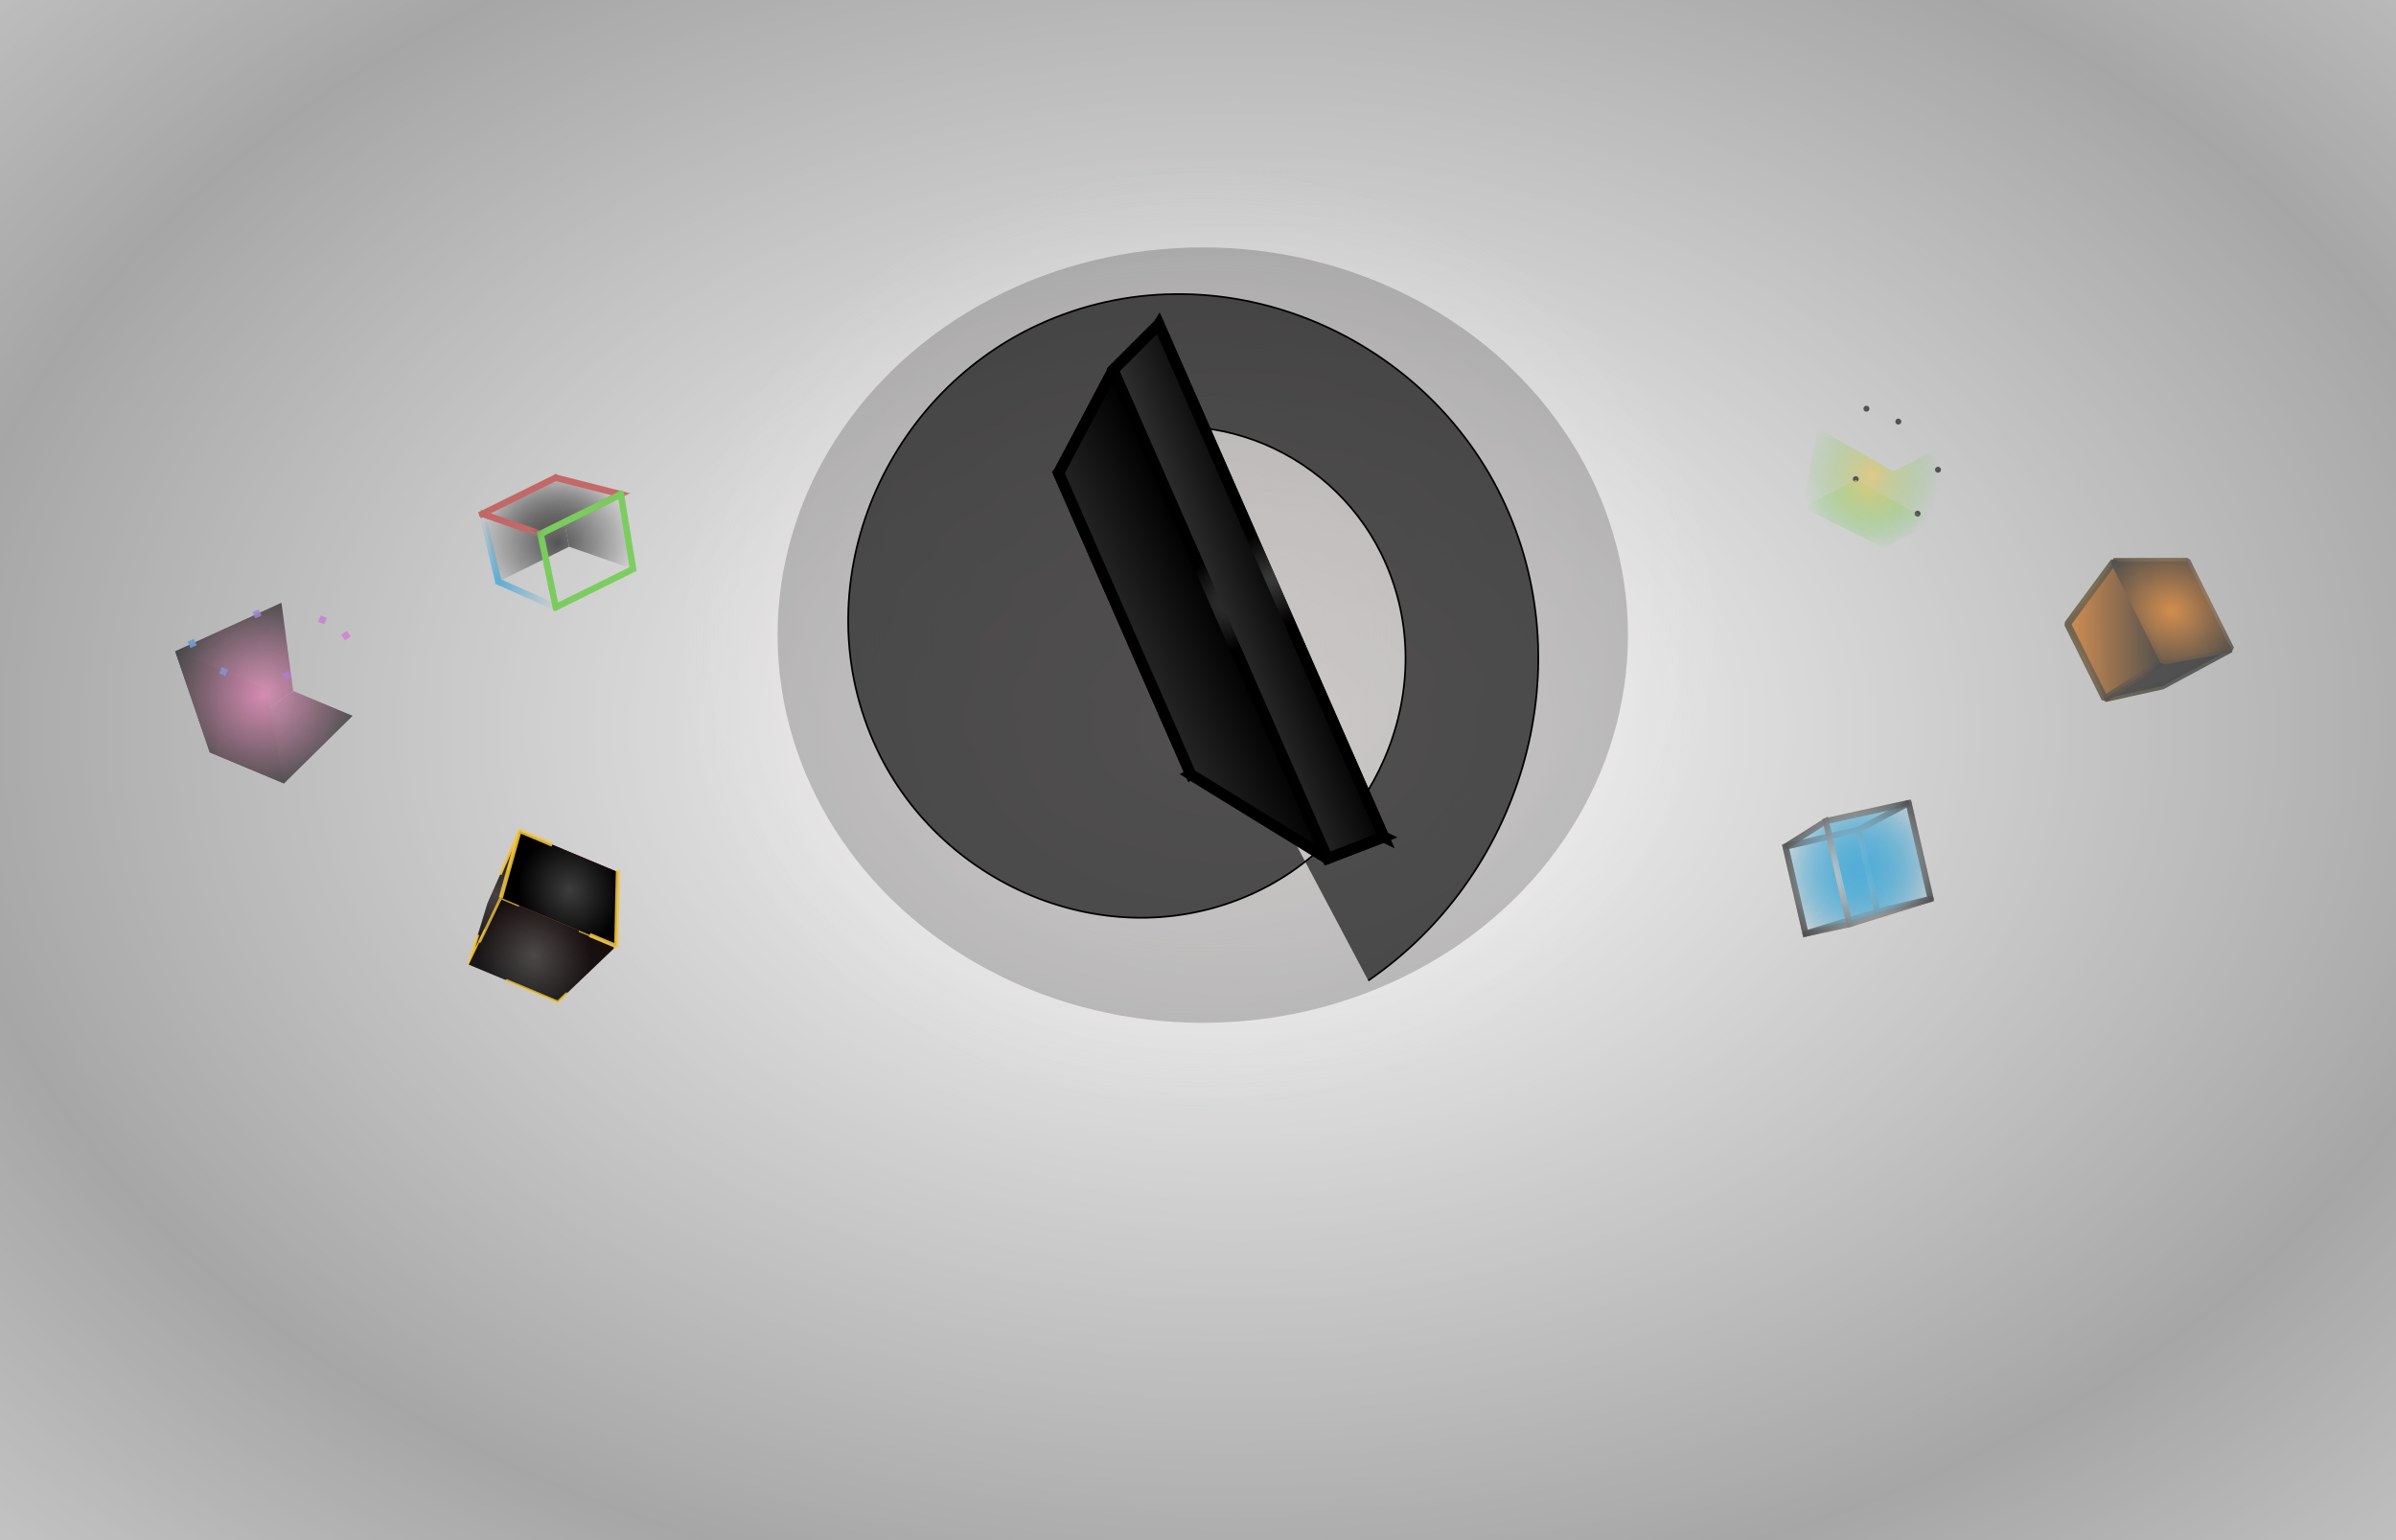 <?xml version="1.0" encoding="UTF-8" standalone="no"?>
<!-- Created with Inkscape (http://www.inkscape.org/) -->

<svg
   width="1400"
   height="900"
   viewBox="0 0 370.417 238.125"
   version="1.1"
   id="svg5"
   inkscape:version="1.1 (c68e22c387, 2021-05-23)"
   sodipodi:docname="bg-14-2.scg.svg"
   xmlns:inkscape="http://www.inkscape.org/namespaces/inkscape"
   xmlns:sodipodi="http://sodipodi.sourceforge.net/DTD/sodipodi-0.dtd"
   xmlns:xlink="http://www.w3.org/1999/xlink"
   xmlns="http://www.w3.org/2000/svg"
   xmlns:svg="http://www.w3.org/2000/svg">
  <sodipodi:namedview
     id="namedview7"
     pagecolor="#505050"
     bordercolor="#ffffff"
     borderopacity="1"
     inkscape:pageshadow="0"
     inkscape:pageopacity="0"
     inkscape:pagecheckerboard="1"
     inkscape:document-units="mm"
     showgrid="false"
     units="px"
     inkscape:zoom="0.64"
     inkscape:cx="1122.6562"
     inkscape:cy="472.65625"
     inkscape:window-width="1366"
     inkscape:window-height="705"
     inkscape:window-x="-8"
     inkscape:window-y="-8"
     inkscape:window-maximized="1"
     inkscape:current-layer="layer2" />
  <defs
     id="defs2">
    <linearGradient
       inkscape:collect="always"
       id="linearGradient8308">
      <stop
         style="stop-color:#281401;stop-opacity:1"
         offset="0"
         id="stop8304" />
      <stop
         style="stop-color:#000000;stop-opacity:1"
         offset="1"
         id="stop8306" />
    </linearGradient>
    <linearGradient
       inkscape:collect="always"
       id="linearGradient7853">
      <stop
         style="stop-color:#b55900;stop-opacity:1"
         offset="0"
         id="stop7849" />
      <stop
         style="stop-color:#000000;stop-opacity:1"
         offset="1"
         id="stop7851" />
    </linearGradient>
    <linearGradient
       inkscape:collect="always"
       id="linearGradient7743">
      <stop
         style="stop-color:#e16d01;stop-opacity:1"
         offset="0"
         id="stop7739" />
      <stop
         style="stop-color:#000000;stop-opacity:1"
         offset="1"
         id="stop7741" />
    </linearGradient>
    <linearGradient
       inkscape:collect="always"
       id="linearGradient7737">
      <stop
         style="stop-color:#e16d01;stop-opacity:1"
         offset="0"
         id="stop7733" />
      <stop
         style="stop-color:#000000;stop-opacity:1"
         offset="1"
         id="stop7735" />
    </linearGradient>
    <linearGradient
       inkscape:collect="always"
       id="linearGradient6495">
      <stop
         style="stop-color:#c1b815;stop-opacity:1"
         offset="0"
         id="stop6491" />
      <stop
         style="stop-color:#f9e3c5;stop-opacity:1"
         offset="1"
         id="stop6493" />
    </linearGradient>
    <inkscape:perspective
       sodipodi:type="inkscape:persp3d"
       inkscape:vp_x="422.4699 : 151.56776 : 1"
       inkscape:vp_y="215.28717 : -432.03308 : 0"
       inkscape:vp_z="298.23737 : 112.63966 : 1"
       inkscape:persp3d-origin="351.80943 : 149.25002 : 1"
       id="perspective3028" />
    <linearGradient
       inkscape:collect="always"
       id="linearGradient3218">
      <stop
         style="stop-color:#e769ac;stop-opacity:0.895"
         offset="0"
         id="stop3214" />
      <stop
         style="stop-color:#000000;stop-opacity:1"
         offset="1"
         id="stop3216" />
    </linearGradient>
    <linearGradient
       inkscape:collect="always"
       id="linearGradient1651">
      <stop
         style="stop-color:#129bd9;stop-opacity:1;"
         offset="0"
         id="stop1647" />
      <stop
         style="stop-color:#f02aeb;stop-opacity:0.661"
         offset="1"
         id="stop1649" />
    </linearGradient>
    <linearGradient
       id="linearGradient31744"
       inkscape:swatch="solid">
      <stop
         style="stop-color:#e4b833;stop-opacity:1;"
         offset="0"
         id="stop31742" />
    </linearGradient>
    <linearGradient
       inkscape:collect="always"
       id="linearGradient27459">
      <stop
         style="stop-color:#fff3f3;stop-opacity:1;"
         offset="0"
         id="stop27455" />
      <stop
         style="stop-color:#fff3f3;stop-opacity:0;"
         offset="1"
         id="stop27457" />
    </linearGradient>
    <linearGradient
       inkscape:collect="always"
       id="linearGradient13979">
      <stop
         style="stop-color:#bf2323;stop-opacity:1;"
         offset="0"
         id="stop13975" />
      <stop
         style="stop-color:#bf2323;stop-opacity:0;"
         offset="1"
         id="stop13977" />
    </linearGradient>
    <inkscape:perspective
       sodipodi:type="inkscape:persp3d"
       inkscape:vp_x="97.004082 : 169.33511 : 1"
       inkscape:vp_y="375.80612 : -157.27032 : 0"
       inkscape:vp_z="55.635181 : 53.909671 : 1"
       inkscape:persp3d-origin="61.404831 : 117.86406 : 1"
       id="perspective13893" />
    <linearGradient
       inkscape:collect="always"
       id="linearGradient13665">
      <stop
         style="stop-color:#bf2323;stop-opacity:1;"
         offset="0"
         id="stop13661" />
      <stop
         style="stop-color:#35ad5f;stop-opacity:0"
         offset="1"
         id="stop13663" />
    </linearGradient>
    <linearGradient
       inkscape:collect="always"
       id="linearGradient10513">
      <stop
         style="stop-color:#626262;stop-opacity:1"
         offset="0"
         id="stop10509" />
      <stop
         style="stop-color:#000000;stop-opacity:1"
         offset="1"
         id="stop10511" />
    </linearGradient>
    <linearGradient
       inkscape:collect="always"
       id="linearGradient10443">
      <stop
         style="stop-color:#3d3d3d;stop-opacity:1"
         offset="0"
         id="stop10439" />
      <stop
         style="stop-color:#000000;stop-opacity:1"
         offset="1"
         id="stop10441" />
    </linearGradient>
    <inkscape:perspective
       sodipodi:type="inkscape:persp3d"
       inkscape:vp_x="28.044258 : 37.076774 : 1"
       inkscape:vp_y="-199.67199 : 455.31363 : 0"
       inkscape:vp_z="150.0651 : 139.30593 : 1"
       inkscape:persp3d-origin="96.979157 : 70.121099 : 1"
       id="perspective9855" />
    <inkscape:perspective
       sodipodi:type="inkscape:persp3d"
       inkscape:vp_x="468.85014 : 151.99382 : 1"
       inkscape:vp_y="146.96683 : -641.03982 : 0"
       inkscape:vp_z="242.03992 : 85.699375 : 1"
       inkscape:persp3d-origin="349.61229 : 144.28785 : 1"
       id="perspective1267" />
    <linearGradient
       inkscape:collect="always"
       id="linearGradient1097">
      <stop
         style="stop-color:#f1c645;stop-opacity:0.875"
         offset="0"
         id="stop1093" />
      <stop
         style="stop-color:#3bd240;stop-opacity:0"
         offset="1"
         id="stop1095" />
    </linearGradient>
    <linearGradient
       inkscape:collect="always"
       id="linearGradient875">
      <stop
         style="stop-color:#000000;stop-opacity:1;"
         offset="0"
         id="stop871" />
      <stop
         style="stop-color:#000000;stop-opacity:0;"
         offset="1"
         id="stop873" />
    </linearGradient>
    <linearGradient
       inkscape:collect="always"
       id="linearGradient2805">
      <stop
         style="stop-color:#129bd9;stop-opacity:1;"
         offset="0"
         id="stop2801" />
      <stop
         style="stop-color:#129bd9;stop-opacity:0;"
         offset="1"
         id="stop2803" />
    </linearGradient>
    <linearGradient
       inkscape:collect="always"
       id="linearGradient2797">
      <stop
         style="stop-color:#41cb11;stop-opacity:1;"
         offset="0"
         id="stop2793" />
      <stop
         style="stop-color:#48e213;stop-opacity:0"
         offset="1"
         id="stop2795" />
    </linearGradient>
    <linearGradient
       inkscape:collect="always"
       id="linearGradient2426">
      <stop
         style="stop-color:#bf2323;stop-opacity:1;"
         offset="0"
         id="stop2422" />
      <stop
         style="stop-color:#bf2323;stop-opacity:0;"
         offset="1"
         id="stop2424" />
    </linearGradient>
    <linearGradient
       inkscape:collect="always"
       id="linearGradient2320">
      <stop
         style="stop-color:#ffffff;stop-opacity:1"
         offset="0"
         id="stop2316" />
      <stop
         style="stop-color:#000000;stop-opacity:1"
         offset="1"
         id="stop2318" />
    </linearGradient>
    <radialGradient
       inkscape:collect="always"
       xlink:href="#linearGradient2320"
       id="radialGradient2384"
       gradientUnits="userSpaceOnUse"
       gradientTransform="matrix(1.091,0,0,0.748,-12.448,23.082)"
       cx="186.107"
       cy="119.571"
       fx="186.107"
       fy="119.571"
       r="183.536"
       spreadMethod="reflect" />
    <linearGradient
       inkscape:collect="always"
       xlink:href="#linearGradient2426"
       id="linearGradient2430"
       x1="95.983"
       y1="76.418"
       x2="96.654"
       y2="78.182"
       gradientUnits="userSpaceOnUse" />
    <linearGradient
       inkscape:collect="always"
       xlink:href="#linearGradient2797"
       id="linearGradient2799"
       x1="82.941"
       y1="85.155"
       x2="80.663"
       y2="84.271"
       gradientUnits="userSpaceOnUse" />
    <radialGradient
       inkscape:collect="always"
       xlink:href="#linearGradient2805"
       id="radialGradient2807"
       cx="77.336"
       cy="87.451"
       fx="77.336"
       fy="87.451"
       r="6.337"
       gradientTransform="matrix(1.401,0.624,-0.705,1.582,30.362,-96.684)"
       gradientUnits="userSpaceOnUse" />
    <radialGradient
       inkscape:collect="always"
       xlink:href="#linearGradient875"
       id="radialGradient877"
       cx="86.152"
       cy="83.864"
       fx="86.152"
       fy="83.864"
       r="12.269"
       gradientTransform="matrix(1,0,0,0.87,0,10.926)"
       gradientUnits="userSpaceOnUse" />
    <radialGradient
       inkscape:collect="always"
       xlink:href="#linearGradient1097"
       id="radialGradient1099"
       cx="289.275"
       cy="73.446"
       fx="289.275"
       fy="73.446"
       r="11.078"
       gradientTransform="matrix(1,0,0,1.057,0,-4.153)"
       gradientUnits="userSpaceOnUse" />
    <radialGradient
       inkscape:collect="always"
       xlink:href="#linearGradient2320"
       id="radialGradient6934"
       cx="298.41"
       cy="131.078"
       fx="298.41"
       fy="131.078"
       r="13.215"
       gradientTransform="matrix(1,0,0,0.946,0,7.023)"
       gradientUnits="userSpaceOnUse" />
    <radialGradient
       inkscape:collect="always"
       xlink:href="#linearGradient2805"
       id="radialGradient7130"
       cx="298.41"
       cy="131.078"
       fx="298.41"
       fy="131.078"
       r="13.215"
       gradientTransform="matrix(1,0,0,0.946,0,7.023)"
       gradientUnits="userSpaceOnUse" />
    <filter
       inkscape:collect="always"
       style="color-interpolation-filters:sRGB"
       id="filter8109"
       x="-0.008"
       y="-0.008"
       width="1.016"
       height="1.017">
      <feGaussianBlur
         inkscape:collect="always"
         stdDeviation="0.045"
         id="feGaussianBlur8111" />
    </filter>
    <radialGradient
       inkscape:collect="always"
       xlink:href="#linearGradient2805"
       id="radialGradient8183"
       gradientUnits="userSpaceOnUse"
       gradientTransform="matrix(1,0,0,0.946,0,7.023)"
       cx="298.41"
       cy="131.078"
       fx="298.41"
       fy="131.078"
       r="13.215" />
    <radialGradient
       inkscape:collect="always"
       xlink:href="#linearGradient2320"
       id="radialGradient8185"
       gradientUnits="userSpaceOnUse"
       gradientTransform="matrix(1,0,0,0.946,0,7.023)"
       cx="298.41"
       cy="131.078"
       fx="298.41"
       fy="131.078"
       r="13.215" />
    <radialGradient
       inkscape:collect="always"
       xlink:href="#linearGradient2805"
       id="radialGradient8187"
       gradientUnits="userSpaceOnUse"
       gradientTransform="matrix(1,0,0,0.946,0,7.023)"
       cx="298.41"
       cy="131.078"
       fx="298.41"
       fy="131.078"
       r="13.215" />
    <radialGradient
       inkscape:collect="always"
       xlink:href="#linearGradient2320"
       id="radialGradient8189"
       gradientUnits="userSpaceOnUse"
       gradientTransform="matrix(1,0,0,0.946,0,7.023)"
       cx="298.41"
       cy="131.078"
       fx="298.41"
       fy="131.078"
       r="13.215" />
    <radialGradient
       inkscape:collect="always"
       xlink:href="#linearGradient2805"
       id="radialGradient8191"
       gradientUnits="userSpaceOnUse"
       gradientTransform="matrix(1,0,0,0.946,0,7.023)"
       cx="298.41"
       cy="131.078"
       fx="298.41"
       fy="131.078"
       r="13.215" />
    <radialGradient
       inkscape:collect="always"
       xlink:href="#linearGradient2320"
       id="radialGradient8193"
       gradientUnits="userSpaceOnUse"
       gradientTransform="matrix(1,0,0,0.946,0,7.023)"
       cx="298.41"
       cy="131.078"
       fx="298.41"
       fy="131.078"
       r="13.215" />
    <radialGradient
       inkscape:collect="always"
       xlink:href="#linearGradient2805"
       id="radialGradient8195"
       gradientUnits="userSpaceOnUse"
       gradientTransform="matrix(1,0,0,0.946,0,7.023)"
       cx="298.41"
       cy="131.078"
       fx="298.41"
       fy="131.078"
       r="13.215" />
    <radialGradient
       inkscape:collect="always"
       xlink:href="#linearGradient2320"
       id="radialGradient8197"
       gradientUnits="userSpaceOnUse"
       gradientTransform="matrix(1,0,0,0.946,0,7.023)"
       cx="298.41"
       cy="131.078"
       fx="298.41"
       fy="131.078"
       r="13.215" />
    <radialGradient
       inkscape:collect="always"
       xlink:href="#linearGradient2805"
       id="radialGradient8199"
       gradientUnits="userSpaceOnUse"
       gradientTransform="matrix(1,0,0,0.946,0,7.023)"
       cx="298.41"
       cy="131.078"
       fx="298.41"
       fy="131.078"
       r="13.215" />
    <radialGradient
       inkscape:collect="always"
       xlink:href="#linearGradient2320"
       id="radialGradient8201"
       gradientUnits="userSpaceOnUse"
       gradientTransform="matrix(1,0,0,0.946,0,7.023)"
       cx="298.41"
       cy="131.078"
       fx="298.41"
       fy="131.078"
       r="13.215" />
    <radialGradient
       inkscape:collect="always"
       xlink:href="#linearGradient2805"
       id="radialGradient8203"
       gradientUnits="userSpaceOnUse"
       gradientTransform="matrix(1,0,0,0.946,0,7.023)"
       cx="298.41"
       cy="131.078"
       fx="298.41"
       fy="131.078"
       r="13.215" />
    <radialGradient
       inkscape:collect="always"
       xlink:href="#linearGradient2320"
       id="radialGradient8205"
       gradientUnits="userSpaceOnUse"
       gradientTransform="matrix(1,0,0,0.946,0,7.023)"
       cx="298.41"
       cy="131.078"
       fx="298.41"
       fy="131.078"
       r="13.215" />
    <linearGradient
       inkscape:collect="always"
       xlink:href="#linearGradient10513"
       id="linearGradient10307"
       x1="171.082"
       y1="91.246"
       x2="196.079"
       y2="81.503"
       gradientUnits="userSpaceOnUse" />
    <linearGradient
       inkscape:collect="always"
       xlink:href="#linearGradient10443"
       id="linearGradient10315"
       x1="162.805"
       y1="94.966"
       x2="184.553"
       y2="85.002"
       gradientUnits="userSpaceOnUse" />
    <radialGradient
       inkscape:collect="always"
       xlink:href="#linearGradient10443"
       id="radialGradient10683"
       cx="192.673"
       cy="95.291"
       fx="192.673"
       fy="95.291"
       r="21.984"
       gradientTransform="matrix(-0.155,-0.297,1.574,-0.824,79.399,223.737)"
       gradientUnits="userSpaceOnUse" />
    <radialGradient
       inkscape:collect="always"
       xlink:href="#linearGradient13665"
       id="radialGradient13005"
       cx="185.464"
       cy="98.679"
       fx="185.464"
       fy="98.679"
       r="80.49"
       gradientTransform="matrix(0.98,-0.032,0.03,0.908,0.783,15.036)"
       gradientUnits="userSpaceOnUse" />
    <radialGradient
       inkscape:collect="always"
       xlink:href="#linearGradient10513"
       id="radialGradient13901"
       cx="85.218"
       cy="140.524"
       fx="85.218"
       fy="140.524"
       r="15.487"
       gradientTransform="matrix(1,0,0,0.967,0,4.68)"
       gradientUnits="userSpaceOnUse" />
    <linearGradient
       inkscape:collect="always"
       xlink:href="#linearGradient13979"
       id="linearGradient14560"
       gradientUnits="userSpaceOnUse"
       x1="69.731"
       y1="140.524"
       x2="100.705"
       y2="140.524"
       gradientTransform="matrix(-0.278,0.775,-0.75,-0.314,214.778,120.587)" />
    <radialGradient
       inkscape:collect="always"
       xlink:href="#linearGradient10513"
       id="radialGradient14562"
       gradientUnits="userSpaceOnUse"
       gradientTransform="matrix(-0.278,0.775,-0.725,-0.303,211.27,119.119)"
       cx="85.218"
       cy="140.524"
       fx="85.218"
       fy="140.524"
       r="15.487" />
    <linearGradient
       inkscape:collect="always"
       xlink:href="#linearGradient13979"
       id="linearGradient14564"
       gradientUnits="userSpaceOnUse"
       x1="69.731"
       y1="140.524"
       x2="100.705"
       y2="140.524"
       gradientTransform="matrix(-0.278,0.775,-0.75,-0.314,214.778,120.587)" />
    <radialGradient
       inkscape:collect="always"
       xlink:href="#linearGradient10513"
       id="radialGradient14566"
       gradientUnits="userSpaceOnUse"
       gradientTransform="matrix(-0.278,0.775,-0.725,-0.303,211.27,119.119)"
       cx="85.218"
       cy="140.524"
       fx="85.218"
       fy="140.524"
       r="15.487" />
    <linearGradient
       inkscape:collect="always"
       xlink:href="#linearGradient13979"
       id="linearGradient14568"
       gradientUnits="userSpaceOnUse"
       x1="69.731"
       y1="140.524"
       x2="100.705"
       y2="140.524"
       gradientTransform="matrix(-0.278,0.775,-0.75,-0.314,214.778,120.587)" />
    <radialGradient
       inkscape:collect="always"
       xlink:href="#linearGradient10513"
       id="radialGradient14570"
       gradientUnits="userSpaceOnUse"
       gradientTransform="matrix(-0.278,0.775,-0.725,-0.303,211.27,119.119)"
       cx="85.218"
       cy="140.524"
       fx="85.218"
       fy="140.524"
       r="15.487" />
    <meshgradient
       inkscape:collect="always"
       id="meshgradient14578"
       gradientUnits="userSpaceOnUse"
       x="99.497"
       y="142.482">
      <meshrow
         id="meshrow14580">
        <meshpatch
           id="meshpatch14582">
          <stop
             path="c 0,9.107  -7.206,16.489  -16.096,16.489"
             style="stop-color:#ffffff;stop-opacity:1"
             id="stop14584" />
          <stop
             path="l 0,-16.489"
             style="stop-color:#bf2323;stop-opacity:1"
             id="stop14586" />
          <stop
             path="l 0,0"
             style="stop-color:#ffffff;stop-opacity:1"
             id="stop14588" />
          <stop
             path="l 16.096,0"
             style="stop-color:#bf2323;stop-opacity:1"
             id="stop14590" />
        </meshpatch>
        <meshpatch
           id="meshpatch14592">
          <stop
             path="c -8.889,0  -16.096,-7.383  -16.096,-16.489"
             id="stop14594" />
          <stop
             path="l 16.096,0"
             style="stop-color:#ffffff;stop-opacity:1"
             id="stop14596" />
          <stop
             path="l 0,0"
             style="stop-color:#bf2323;stop-opacity:1"
             id="stop14598" />
        </meshpatch>
        <meshpatch
           id="meshpatch14600">
          <stop
             path="c 0,-9.107  7.206,-16.489  16.096,-16.489"
             id="stop14602" />
          <stop
             path="l 0,16.489"
             style="stop-color:#bf2323;stop-opacity:1"
             id="stop14604" />
          <stop
             path="l 0,0"
             style="stop-color:#ffffff;stop-opacity:1"
             id="stop14606" />
        </meshpatch>
        <meshpatch
           id="meshpatch14608">
          <stop
             path="c 8.889,0  16.096,7.383  16.096,16.489"
             id="stop14610" />
          <stop
             path="l -16.096,0"
             style="stop-color:#ffffff;stop-opacity:1"
             id="stop14612" />
          <stop
             path="l 0,0"
             style="stop-color:#bf2323;stop-opacity:1"
             id="stop14614" />
        </meshpatch>
      </meshrow>
    </meshgradient>
    <radialGradient
       inkscape:collect="always"
       xlink:href="#linearGradient10443"
       id="radialGradient18271"
       cx="80.687"
       cy="135.539"
       fx="80.687"
       fy="135.539"
       r="13.059"
       gradientTransform="matrix(0.263,0.623,-0.552,0.241,141.678,54.725)"
       gradientUnits="userSpaceOnUse" />
    <radialGradient
       inkscape:collect="always"
       xlink:href="#linearGradient10443"
       id="radialGradient18895"
       cx="77.345"
       cy="150.086"
       fx="77.345"
       fy="150.086"
       r="12.577"
       gradientTransform="matrix(0.245,0.803,-0.646,0.197,154.585,46.717)"
       gradientUnits="userSpaceOnUse" />
    <radialGradient
       inkscape:collect="always"
       xlink:href="#linearGradient10443"
       id="radialGradient20074"
       cx="88.96"
       cy="142.761"
       fx="88.96"
       fy="142.761"
       r="11.039"
       gradientTransform="matrix(-0.69,-0.443,0.399,-0.7,86.983,286.987)"
       gradientUnits="userSpaceOnUse" />
    <radialGradient
       inkscape:collect="always"
       xlink:href="#linearGradient27459"
       id="radialGradient27461"
       cx="185.464"
       cy="98.679"
       fx="185.464"
       fy="98.679"
       r="81.416"
       gradientTransform="matrix(0.999,-0.033,0.029,0.897,-2.788,16.172)"
       gradientUnits="userSpaceOnUse" />
    <filter
       inkscape:collect="always"
       style="color-interpolation-filters:sRGB;"
       id="filter29104"
       x="-0.053"
       y="-0.059"
       width="1.107"
       height="1.117"
       inkscape:label="Blue Cheese"
       inkscape:menu="Overlays"
       inkscape:menu-tooltip="Marble-like bluish speckles">
      <feGaussianBlur
         inkscape:collect="always"
         stdDeviation="2.129"
         id="feGaussianBlur29106"
         result="fbSourceGraphic" />
      <feColorMatrix
         result="fbSourceGraphicAlpha"
         in="fbSourceGraphic"
         values="0 0 0 -1 0 0 0 0 -1 0 0 0 0 -1 0 0 0 0 1 0"
         id="feColorMatrix38786" />
      <feTurbulence
         id="feTurbulence38788"
         numOctaves="2"
         baseFrequency="0.063"
         in="fbSourceGraphic" />
      <feColorMatrix
         id="feColorMatrix38790"
         values="0 0 0 0 0 0 0 0 0 0.5 0 0 0 0 0.5 0 0 0 -10 1" />
      <feGaussianBlur
         id="feGaussianBlur38792"
         stdDeviation="1"
         result="result1" />
      <feTurbulence
         id="feTurbulence38794"
         numOctaves="3"
         baseFrequency="0.031"
         type="fractalNoise"
         result="result0" />
      <feColorMatrix
         id="feColorMatrix38796"
         result="result2"
         values="1 0 0 0 0 0 1 0 0 0 0 0 1 0 0 0 0 0 2 -0.5" />
      <feComposite
         in2="result2"
         id="feComposite38798"
         operator="in"
         in="result1"
         result="result3" />
      <feComposite
         in2="fbSourceGraphic"
         id="feComposite38800"
         operator="atop" />
    </filter>
    <filter
       inkscape:label="Dots Transparency"
       inkscape:menu="Overlays"
       inkscape:menu-tooltip="Gives a pointillist HSL sensitive transparency"
       x="-0.091"
       y="-0.091"
       width="1.181"
       height="1.182"
       style="color-interpolation-filters:sRGB;"
       id="filter34505">
      <feGaussianBlur
         stdDeviation="5"
         result="result1"
         id="feGaussianBlur34479" />
      <feComposite
         in="result1"
         in2="result1"
         result="result4"
         operator="xor"
         id="feComposite34481" />
      <feGaussianBlur
         stdDeviation="8"
         result="result6"
         id="feGaussianBlur34483" />
      <feComposite
         operator="atop"
         in="result6"
         in2="SourceGraphic"
         result="result8"
         id="feComposite34485" />
      <feComposite
         operator="in"
         result="fbSourceGraphic"
         in="result6"
         in2="result8"
         id="feComposite34487" />
      <feColorMatrix
         result="fbSourceGraphicAlpha"
         in="fbSourceGraphic"
         values="0 0 0 -1 0 0 0 0 -1 0 0 0 0 -1 0 0 0 0 2 0 "
         id="feColorMatrix34489" />
      <feGaussianBlur
         result="result0"
         in="fbSourceGraphicAlpha"
         stdDeviation="2"
         id="feGaussianBlur34491" />
      <feSpecularLighting
         specularExponent="25"
         specularConstant="2"
         surfaceScale="-5"
         lighting-color="rgb(255,255,255)"
         result="result1"
         in="result0"
         id="feSpecularLighting34495">
        <fePointLight
           z="20000"
           y="-10000"
           x="-5000"
           id="fePointLight34493" />
      </feSpecularLighting>
      <feComposite
         operator="in"
         result="result2"
         in="result1"
         in2="fbSourceGraphicAlpha"
         id="feComposite34497" />
      <feComposite
         k3="2"
         k2="1"
         operator="arithmetic"
         result="result4"
         in="fbSourceGraphic"
         in2="result2"
         id="feComposite34499" />
      <feComposite
         operator="in"
         in="result4"
         result="result9"
         in2="result4"
         id="feComposite34501" />
      <feBlend
         mode="multiply"
         in="result9"
         in2="result4"
         id="feBlend34503"
         result="fbSourceGraphic" />
      <feColorMatrix
         result="fbSourceGraphicAlpha"
         in="fbSourceGraphic"
         values="0 0 0 -1 0 0 0 0 -1 0 0 0 0 -1 0 0 0 0 1 0"
         id="feColorMatrix35594" />
      <feTurbulence
         id="feTurbulence35596"
         type="fractalNoise"
         numOctaves="5"
         baseFrequency="1"
         seed="0"
         result="result0"
         in="fbSourceGraphic" />
      <feConvolveMatrix
         id="feConvolveMatrix35598"
         kernelMatrix="-2 0 -2 0 -10 0 -2 0 -2 "
         order="3 3"
         result="result5" />
      <feColorMatrix
         id="feColorMatrix35600"
         result="result4"
         values="0"
         type="saturate"
         in="result5" />
      <feComposite
         in2="result4"
         id="feComposite35602"
         in="fbSourceGraphic"
         operator="arithmetic"
         k1="1.5"
         k2="0.5"
         k3="0.5"
         result="result2" />
      <feBlend
         in2="result4"
         id="feBlend35604"
         result="result6"
         mode="normal" />
      <feComposite
         in2="fbSourceGraphic"
         id="feComposite35606"
         in="result6"
         operator="in"
         result="fbSourceGraphic" />
      <feColorMatrix
         result="fbSourceGraphicAlpha"
         in="fbSourceGraphic"
         values="0 0 0 -1 0 0 0 0 -1 0 0 0 0 -1 0 0 0 0 1 0"
         id="feColorMatrix35811" />
      <feTurbulence
         id="feTurbulence35813"
         result="result1"
         numOctaves="3"
         baseFrequency="1"
         type="fractalNoise"
         seed="50"
         in="fbSourceGraphic" />
      <feColorMatrix
         id="feColorMatrix35815"
         result="result0"
         in="fbSourceGraphic"
         type="luminanceToAlpha" />
      <feColorMatrix
         id="feColorMatrix35817"
         values="1 0 0 0 0 0 1 0 0 0 0 0 1 0 0 0 0 0 0.7 0 "
         result="result2" />
      <feComposite
         in2="result2"
         id="feComposite35819"
         in="result1"
         operator="over"
         result="result3" />
      <feColorMatrix
         id="feColorMatrix35821"
         values="1 0 0 0 0 0 1 0 0 0 0 0 1 0 0 0 0 0 5 -3.2 "
         result="result91" />
      <feComposite
         in2="result91"
         id="feComposite35823"
         operator="out"
         in="fbSourceGraphic"
         result="result4" />
    </filter>
    <filter
       style="color-interpolation-filters:sRGB;"
       inkscape:label="Blue Cheese"
       id="filter34719"
       x="-0.219"
       y="-0.24"
       width="1.438"
       height="1.48"
       inkscape:menu="Overlays"
       inkscape:menu-tooltip="Marble-like bluish speckles">
      <feGaussianBlur
         in="SourceGraphic"
         stdDeviation="10"
         result="blur1"
         id="feGaussianBlur34703" />
      <feComposite
         in="blur1"
         in2="blur1"
         operator="in"
         result="composite1"
         id="feComposite34705" />
      <feComposite
         in="composite1"
         in2="composite1"
         k2="1"
         operator="arithmetic"
         result="composite2"
         id="feComposite34707" />
      <feColorMatrix
         in="composite2"
         values="1 0 0 0 0 0 1 0 0 0 0 0 1 0 0 0 0 0 10 0 "
         result="colormatrix1"
         id="feColorMatrix34709" />
      <feGaussianBlur
         stdDeviation="1"
         result="blur2"
         id="feGaussianBlur34711" />
      <feColorMatrix
         in="blur2"
         values="1 0 0 0 0 0 1 0 0 0 0 0 1 0 0 0 0 0 5 -1 "
         result="colormatrix2"
         id="feColorMatrix34713" />
      <feBlend
         in="SourceGraphic"
         in2="colormatrix2"
         stdDeviation="17"
         mode="normal"
         result="blend"
         id="feBlend34715" />
      <feComposite
         in="blend"
         in2="colormatrix2"
         operator="in"
         result="fbSourceGraphic"
         id="feComposite34717" />
      <feColorMatrix
         result="fbSourceGraphicAlpha"
         in="fbSourceGraphic"
         values="0 0 0 -1 0 0 0 0 -1 0 0 0 0 -1 0 0 0 0 1 0"
         id="feColorMatrix39203" />
      <feTurbulence
         id="feTurbulence39205"
         numOctaves="2"
         baseFrequency="0.063"
         in="fbSourceGraphic" />
      <feColorMatrix
         id="feColorMatrix39207"
         values="0 0 0 0 0 0 0 0 0 0.5 0 0 0 0 0.5 0 0 0 -10 1" />
      <feGaussianBlur
         id="feGaussianBlur39209"
         stdDeviation="1"
         result="result1" />
      <feTurbulence
         id="feTurbulence39211"
         numOctaves="3"
         baseFrequency="0.031"
         type="fractalNoise"
         result="result0" />
      <feColorMatrix
         id="feColorMatrix39213"
         result="result2"
         values="1 0 0 0 0 0 1 0 0 0 0 0 1 0 0 0 0 0 2 -0.5" />
      <feComposite
         in2="result2"
         id="feComposite39215"
         operator="in"
         in="result1"
         result="result3" />
      <feComposite
         in2="fbSourceGraphic"
         id="feComposite39217"
         operator="atop" />
    </filter>
    <filter
       inkscape:label="Dots Transparency"
       inkscape:menu="Overlays"
       inkscape:menu-tooltip="Gives a pointillist HSL sensitive transparency"
       style="color-interpolation-filters:sRGB;"
       id="filter35856"
       x="-0.005"
       y="-0.003"
       width="1.011"
       height="1.006">
      <feTurbulence
         result="result1"
         numOctaves="3"
         baseFrequency="1"
         type="fractalNoise"
         seed="50"
         id="feTurbulence35844" />
      <feColorMatrix
         result="result0"
         in="SourceGraphic"
         type="luminanceToAlpha"
         id="feColorMatrix35846" />
      <feColorMatrix
         values="1 0 0 0 0 0 1 0 0 0 0 0 1 0 0 0 0 0 0.7 0 "
         result="result2"
         id="feColorMatrix35848" />
      <feComposite
         in="result1"
         operator="over"
         in2="result2"
         result="result3"
         id="feComposite35850" />
      <feColorMatrix
         values="1 0 0 0 0 0 1 0 0 0 0 0 1 0 0 0 0 0 5 -3.2 "
         result="result91"
         id="feColorMatrix35852" />
      <feComposite
         operator="out"
         in="SourceGraphic"
         result="result4"
         in2="result91"
         id="feComposite35854" />
    </filter>
    <filter
       inkscape:label="Dots Transparency"
       inkscape:menu="Overlays"
       inkscape:menu-tooltip="Gives a pointillist HSL sensitive transparency"
       style="color-interpolation-filters:sRGB;"
       id="filter36808"
       x="-0.006"
       y="-0.005"
       width="1.014"
       height="1.008">
      <feTurbulence
         result="result1"
         numOctaves="3"
         baseFrequency="1"
         type="fractalNoise"
         seed="50"
         id="feTurbulence36796" />
      <feColorMatrix
         result="result0"
         in="SourceGraphic"
         type="luminanceToAlpha"
         id="feColorMatrix36798" />
      <feColorMatrix
         values="1 0 0 0 0 0 1 0 0 0 0 0 1 0 0 0 0 0 0.7 0 "
         result="result2"
         id="feColorMatrix36800" />
      <feComposite
         in="result1"
         operator="over"
         in2="result2"
         result="result3"
         id="feComposite36802" />
      <feColorMatrix
         values="1 0 0 0 0 0 1 0 0 0 0 0 1 0 0 0 0 0 5 -3.2 "
         result="result91"
         id="feColorMatrix36804" />
      <feComposite
         operator="out"
         in="SourceGraphic"
         result="result4"
         in2="result91"
         id="feComposite36806" />
    </filter>
    <filter
       inkscape:label="Fill Background"
       inkscape:menu="Fill and Transparency"
       inkscape:menu-tooltip="Adds a colorizable opaque background"
       style="color-interpolation-filters:sRGB;"
       id="filter42009"
       x="0"
       y="0"
       width="1"
       height="1">
      <feSpecularLighting
         in="SourceAlpha"
         surfaceScale="1"
         specularConstant="2"
         specularExponent="18.5"
         id="feSpecularLighting42001">
        <feDistantLight
           elevation="30"
           azimuth="225"
           id="feDistantLight41999" />
      </feSpecularLighting>
      <feComposite
         result="result0"
         operator="atop"
         in2="SourceGraphic"
         id="feComposite42003" />
      <feMorphology
         radius="2"
         result="result1"
         in="SourceAlpha"
         operator="dilate"
         id="feMorphology42005" />
      <feComposite
         in="result0"
         in2="result1"
         id="feComposite42007"
         result="fbSourceGraphic" />
      <feColorMatrix
         result="fbSourceGraphicAlpha"
         in="fbSourceGraphic"
         values="0 0 0 -1 0 0 0 0 -1 0 0 0 0 -1 0 0 0 0 1 0"
         id="feColorMatrix9503" />
      <feFlood
         id="feFlood9505"
         result="result1"
         flood-color="rgb(200,55,55)"
         flood-opacity="1"
         in="fbSourceGraphic" />
      <feImage
         id="feImage9507"
         xlink:href=""
         result="result2" />
      <feBlend
         in2="result1"
         id="feBlend9509"
         result="result4"
         mode="multiply" />
      <feMerge
         id="feMerge9511"
         result="result3">
        <feMergeNode
           id="feMergeNode9513"
           in="result1" />
        <feMergeNode
           id="feMergeNode9515"
           in="fbSourceGraphic" />
      </feMerge>
    </filter>
    <linearGradient
       inkscape:collect="always"
       xlink:href="#linearGradient1651"
       id="linearGradient1537"
       x1="40.034"
       y1="109.669"
       x2="55.047"
       y2="109.669"
       gradientUnits="userSpaceOnUse" />
    <linearGradient
       inkscape:collect="always"
       xlink:href="#linearGradient1651"
       id="linearGradient1609"
       x1="23.507"
       y1="110.911"
       x2="44.121"
       y2="110.911"
       gradientUnits="userSpaceOnUse" />
    <linearGradient
       inkscape:collect="always"
       xlink:href="#linearGradient1651"
       id="linearGradient1787"
       x1="24.218"
       y1="99.823"
       x2="54.618"
       y2="99.823"
       gradientUnits="userSpaceOnUse" />
    <radialGradient
       inkscape:collect="always"
       xlink:href="#linearGradient3218"
       id="radialGradient2935"
       cx="40.623"
       cy="107.351"
       fx="40.623"
       fy="107.351"
       r="14.424"
       gradientTransform="matrix(1,0,0,1.016,0,-1.666)"
       gradientUnits="userSpaceOnUse" />
    <linearGradient
       inkscape:collect="always"
       xlink:href="#linearGradient6495"
       id="linearGradient4548"
       x1="319.176"
       y1="97.396"
       x2="345.413"
       y2="97.396"
       gradientUnits="userSpaceOnUse" />
    <radialGradient
       inkscape:collect="always"
       xlink:href="#linearGradient7737"
       id="radialGradient4569"
       cx="335.838"
       cy="94.487"
       fx="335.838"
       fy="94.487"
       r="9.52"
       gradientTransform="matrix(1.16,0.495,-0.441,1.033,-12.205,-169.383)"
       gradientUnits="userSpaceOnUse" />
    <radialGradient
       inkscape:collect="always"
       xlink:href="#linearGradient7743"
       id="radialGradient4613"
       cx="335.838"
       cy="94.487"
       fx="335.838"
       fy="94.487"
       r="9.52"
       gradientTransform="matrix(1.16,0.495,-0.441,1.033,-12.205,-169.383)"
       gradientUnits="userSpaceOnUse" />
    <linearGradient
       inkscape:collect="always"
       xlink:href="#linearGradient7737"
       id="linearGradient5508"
       x1="319.176"
       y1="97.482"
       x2="334.94"
       y2="97.482"
       gradientUnits="userSpaceOnUse" />
    <linearGradient
       inkscape:collect="always"
       xlink:href="#linearGradient8308"
       id="linearGradient6497"
       gradientUnits="userSpaceOnUse"
       x1="331.454"
       y1="116.543"
       x2="334.285"
       y2="106.064" />
    <radialGradient
       inkscape:collect="always"
       xlink:href="#linearGradient7853"
       id="radialGradient7783"
       gradientUnits="userSpaceOnUse"
       gradientTransform="matrix(1,0,0,1.395,0,-38.465)"
       cx="327.058"
       cy="97.482"
       fx="327.058"
       fy="97.482"
       r="7.882" />
  </defs>
  <g
     inkscape:label="Warstwa 1"
     inkscape:groupmode="layer"
     id="layer1"
     style="display:inline">
    <rect
       style="opacity:0.591;fill:#ffffff;fill-opacity:0;fill-rule:evenodd;stroke:#e1ee27;stroke-width:0.265;stroke-dasharray:0, 2.915;stroke-dashoffset:2.65"
       id="rect967"
       width="367.071"
       height="231.429"
       x="2.571"
       y="3.857"
       ry="5.098" />
    <rect
       style="opacity:0.591;mix-blend-mode:multiply;fill:url(#radialGradient2901);fill-opacity:1;fill-rule:evenodd;stroke:#e1ee27;stroke-width:0.265;stroke-dasharray:0, 2.915;stroke-dashoffset:2.65"
       id="rect1357"
       width="386.357"
       height="250.714"
       x="2.571"
       y="3.857"
       ry="5.098" />
    <rect
       style="opacity:0.591;mix-blend-mode:darken;fill:url(#radialGradient2384);fill-opacity:1;fill-rule:evenodd;stroke:#e1ee27;stroke-width:0.301;stroke-miterlimit:4;stroke-dasharray:0, 3.315;stroke-dashoffset:3.014;filter:url(#filter42009)"
       id="rect2204"
       width="400.5"
       height="274.502"
       x="-9.643"
       y="-24.752"
       ry="6.047" />
  </g>
  <g
     inkscape:groupmode="layer"
     id="layer3"
     inkscape:label="Warstwa 3"
     style="display:inline">
    <ellipse
       style="display:inline;opacity:0.591;fill:url(#radialGradient27461);fill-opacity:1;fill-rule:evenodd;stroke:url(#radialGradient13005);stroke-width:2.117;stroke-linecap:square;stroke-linejoin:round;stroke-miterlimit:4;stroke-dasharray:12.7, 4.233;stroke-dashoffset:21.167;stroke-opacity:0.98;paint-order:fill markers stroke"
       id="path2365"
       cx="185.464"
       cy="98.679"
       rx="80.357"
       ry="72.964" />
    <g
       sodipodi:type="inkscape:box3d"
       id="g13799"
       style="opacity:1;fill:url(#meshgradient14578);fill-opacity:1;fill-rule:evenodd;stroke:url(#radialGradient13901);stroke-width:8;stroke-linecap:square;stroke-linejoin:round;stroke-miterlimit:4;stroke-dasharray:48, 16;stroke-dashoffset:80;stroke-opacity:0;paint-order:fill markers stroke"
       inkscape:perspectiveID="#perspective13893"
       inkscape:corner0="-0.004434365 : 0.090818943 : 0 : 1"
       inkscape:corner7="-0.15142565 : 0.050520126 : 0.25 : 1">
      <path
         sodipodi:type="inkscape:box3dside"
         id="path13811"
         style="fill:url(#linearGradient14560);fill-opacity:1;stroke:url(#radialGradient14562);stroke-width:2.936"
         inkscape:box3dsidetype="11"
         d="m 87.522,144.748 -1.269,10.163 -13.786,-5.769 2.896,-9.482 z"
         points="86.253,154.911 72.467,149.142 75.363,139.659 87.522,144.748 " />
      <path
         sodipodi:type="inkscape:box3dside"
         id="path13801"
         style="fill:url(#linearGradient14564);fill-opacity:1;stroke:url(#radialGradient14566);stroke-width:2.936"
         inkscape:box3dsidetype="6"
         d="m 95.529,134.837 -15.212,-6.366 -4.954,11.189 12.159,5.088 z"
         points="80.317,128.471 75.363,139.659 87.522,144.748 95.529,134.837 " />
      <path
         sodipodi:type="inkscape:box3dside"
         id="path13803"
         style="fill:url(#linearGradient14568);fill-opacity:1;fill-rule:evenodd;stroke:url(#radialGradient14570);stroke-width:2.936;stroke-linejoin:round"
         inkscape:box3dsidetype="5"
         d="m 95.529,134.837 -0.256,11.441 -9.02,8.633 1.269,-10.163 z"
         points="95.273,146.278 86.253,154.911 87.522,144.748 95.529,134.837 " />
      <path
         sodipodi:type="inkscape:box3dside"
         id="path13809"
         style="opacity:0.923;fill:url(#radialGradient18895);fill-opacity:1;stroke:#f1c646;stroke-width:0.432;stroke-miterlimit:4;stroke-dasharray:10.378, 10.378;stroke-dashoffset:4.324;stroke-opacity:1"
         inkscape:box3dsidetype="13"
         d="m 80.317,128.471 -2.891,10.338 -4.959,10.333 2.896,-9.482 z"
         points="77.426,138.809 72.467,149.142 75.363,139.659 80.317,128.471 " />
      <path
         sodipodi:type="inkscape:box3dside"
         id="path13807"
         style="opacity:0.881;mix-blend-mode:color-burn;fill:url(#radialGradient20074);fill-opacity:1;stroke:#f1c645;stroke-width:0.432;stroke-linecap:round;stroke-linejoin:round;stroke-miterlimit:4;stroke-dasharray:10.378, 10.378;stroke-dashoffset:4.324;stroke-opacity:0.875;paint-order:markers stroke fill"
         inkscape:box3dsidetype="14"
         d="m 95.273,146.278 -17.847,-7.469 -4.959,10.333 13.786,5.769 z"
         points="77.426,138.809 72.467,149.142 86.253,154.911 95.273,146.278 " />
      <path
         sodipodi:type="inkscape:box3dside"
         id="path13805"
         style="opacity:1;mix-blend-mode:normal;fill:url(#radialGradient18271);fill-opacity:1;stroke:#f1c645;stroke-width:0.649;stroke-linejoin:bevel;stroke-miterlimit:4;stroke-dasharray:15.566, 15.566;stroke-dashoffset:0;stroke-opacity:0.875;paint-order:stroke markers fill"
         inkscape:box3dsidetype="3"
         d="M 95.529,134.837 95.273,146.278 77.426,138.809 80.317,128.471 Z"
         points="95.273,146.278 77.426,138.809 80.317,128.471 95.529,134.837 " />
    </g>
    <ellipse
       style="display:inline;opacity:0.276;mix-blend-mode:overlay;fill:url(#radialGradient27461);fill-opacity:1;fill-rule:evenodd;stroke:url(#radialGradient13005);stroke-width:2.117;stroke-linecap:square;stroke-linejoin:round;stroke-miterlimit:4;stroke-dasharray:12.7, 4.233;stroke-dashoffset:21.167;stroke-opacity:0.98;paint-order:fill markers stroke;filter:url(#filter29104)"
       id="ellipse28602"
       cx="185.464"
       cy="98.679"
       rx="80.357"
       ry="72.964" />
  </g>
  <g
     inkscape:groupmode="layer"
     id="layer4"
     inkscape:label="Warstwa 4"
     style="display:inline">
    <ellipse
       style="opacity:0.591;fill:#151515;fill-opacity:0.609;fill-rule:evenodd;stroke:#e1ee27;stroke-width:0.265;stroke-dasharray:0, 2.915;stroke-dashoffset:2.65;filter:url(#filter34719)"
       id="path11395"
       cx="185.946"
       cy="98.196"
       rx="65.732"
       ry="59.946" />
  </g>
  <g
     inkscape:groupmode="layer"
     id="layer2"
     inkscape:label="Warstwa 2"
     style="display:inline">
    <path
       id="path3182"
       style="fill:#000000;fill-opacity:0.609;fill-rule:evenodd;stroke:#000000;filter:url(#filter34505)"
       d="m 683.57,212.28 c 63.372,-32.433 141.134,-1.414 171.914,60.942 36.178,73.292 0.151,162.403 -72.058,197.068 -83.201,39.942 -183.685,-1.106 -222.222,-83.174 -43.719,-93.103 2.36,-204.976 94.291,-247.375 103,-47.504 226.275,3.61 272.529,105.407 44.696,98.366 8.291,216.72 -80.06,277.238"
       transform="matrix(0.265,0,0,0.265,-13.179,13.179)" />
    <g
       sodipodi:type="inkscape:box3d"
       id="g6367"
       style="fill:url(#linearGradient6912);fill-opacity:1;fill-rule:evenodd;stroke:none;stroke-linejoin:round"
       inkscape:perspectiveID="#perspective6365"
       inkscape:corner0="0.20869782 : 0.10799335 : 0 : 1"
       inkscape:corner7="0.077028195 : 0.016662742 : 0.086429448 : 1">
      <path
         sodipodi:type="inkscape:box3dside"
         id="path6379"
         style="fill:url(#linearGradient6912);fill-opacity:1;fill-rule:evenodd;stroke:none;stroke-width:0.975;stroke-linejoin:round"
         inkscape:box3dsidetype="11"
         d="m 161.413,59.677 7.359,-21.229 43.311,67.659 -11.762,14.351 z"
         points="168.772,38.447 212.083,106.107 200.321,120.457 161.413,59.677 " />
      <path
         sodipodi:type="inkscape:box3dside"
         id="path6369"
         style="fill:url(#linearGradient6912);fill-opacity:1;fill-rule:evenodd;stroke:none;stroke-width:0.975;stroke-linejoin:round"
         inkscape:box3dsidetype="6"
         d="m 151.199,68.708 41.69,65.127 7.432,-13.378 -38.908,-60.781 z"
         points="192.889,133.835 200.321,120.457 161.413,59.677 151.199,68.708 " />
      <path
         sodipodi:type="inkscape:box3dside"
         id="path6377"
         style="fill:url(#linearGradient6912);fill-opacity:1;fill-rule:evenodd;stroke:none;stroke-width:0.975;stroke-linejoin:round"
         inkscape:box3dsidetype="13"
         d="m 192.889,133.835 11.797,-13.867 7.397,-13.862 -11.762,14.351 z"
         points="204.686,119.968 212.083,106.107 200.321,120.457 192.889,133.835 " />
      <path
         sodipodi:type="inkscape:box3dside"
         id="path6371"
         style="fill:url(#linearGradient6912);fill-opacity:1;fill-rule:evenodd;stroke:none;stroke-width:0.975;stroke-linejoin:round"
         inkscape:box3dsidetype="5"
         d="m 151.199,68.708 6.701,-21.829 10.873,-8.432 -7.359,21.229 z"
         points="157.9,46.879 168.772,38.447 161.413,59.677 151.199,68.708 " />
      <path
         sodipodi:type="inkscape:box3dside"
         id="path6375"
         style="fill:url(#linearGradient9472);fill-opacity:1;fill-rule:evenodd;stroke:none;stroke-width:0.975;stroke-linejoin:round"
         inkscape:box3dsidetype="14"
         d="m 157.9,46.879 46.786,73.089 7.397,-13.862 -43.311,-67.659 z"
         points="204.686,119.968 212.083,106.107 168.772,38.447 157.9,46.879 " />
      <path
         sodipodi:type="inkscape:box3dside"
         id="path6373"
         style="fill:url(#linearGradient9223);fill-opacity:1;fill-rule:evenodd;stroke:none;stroke-width:0.975;stroke-linejoin:round"
         inkscape:box3dsidetype="3"
         d="m 151.199,68.708 6.701,-21.829 46.786,73.089 -11.797,13.867 z"
         points="157.9,46.879 204.686,119.968 192.889,133.835 151.199,68.708 " />
    </g>
    <g
       sodipodi:type="inkscape:box3d"
       id="g14902"
       style="opacity:0.591;fill:url(#radialGradient877);fill-opacity:1;fill-rule:evenodd;stroke:url(#linearGradient16609);stroke-width:1.002;stroke-linecap:square;stroke-linejoin:miter;stroke-miterlimit:4;stroke-dasharray:0.1, 0.1;stroke-dashoffset:10.02;stroke-opacity:1;paint-order:markers fill stroke"
       inkscape:perspectiveID="#perspective15161"
       inkscape:corner0="-0.34360712 : -0.0083850451 : 0 : 1"
       inkscape:corner7="-0.36867682 : -0.01712716 : 0.060757611 : 1"
       inkscape:transform-center-x="0.93814737"
       inkscape:transform-center-y="12.44843">
      <path
         sodipodi:type="inkscape:box3dside"
         id="path14914"
         style="fill:url(#radialGradient877);fill-opacity:1;stroke:url(#linearGradient22964);stroke-width:1.002;stroke-linecap:square;stroke-linejoin:miter;stroke-miterlimit:4;stroke-dasharray:0.1, 0.1;stroke-dashoffset:10.02;stroke-opacity:1;paint-order:markers fill stroke"
         inkscape:box3dsidetype="11"
         d="M 77.053,89.934 74.58,79.453 85.903,73.855 87.98,84.532 Z"
         points="74.58,79.453 85.903,73.855 87.98,84.532 77.053,89.934 " />
      <path
         sodipodi:type="inkscape:box3dside"
         id="path14904"
         style="fill:url(#radialGradient877);fill-opacity:1;fill-rule:evenodd;stroke:url(#linearGradient22968);stroke-width:1.002;stroke-linecap:square;stroke-linejoin:miter;stroke-miterlimit:4;stroke-dasharray:0.1, 0.1;stroke-dashoffset:10.02;stroke-opacity:1;paint-order:markers fill stroke"
         inkscape:box3dsidetype="6"
         d="m 85.928,93.887 11.939,-5.902 -9.887,-3.453 -10.928,5.402 z"
         points="97.867,87.985 87.98,84.532 77.053,89.934 85.928,93.887 " />
      <path
         sodipodi:type="inkscape:box3dside"
         id="path14912"
         style="fill:url(#radialGradient877);fill-opacity:1;stroke:url(#linearGradient22972);stroke-width:1.002;stroke-linecap:square;stroke-linejoin:miter;stroke-miterlimit:4;stroke-dasharray:0.1, 0.1;stroke-dashoffset:10.02;stroke-opacity:1;paint-order:markers fill stroke"
         inkscape:box3dsidetype="13"
         d="M 97.867,87.985 95.983,76.418 85.903,73.855 87.98,84.532 Z"
         points="95.983,76.418 85.903,73.855 87.98,84.532 97.867,87.985 " />
      <path
         sodipodi:type="inkscape:box3dside"
         id="path14906"
         style="mix-blend-mode:darken;fill:url(#radialGradient877);fill-opacity:1;fill-rule:evenodd;stroke:url(#radialGradient2807);stroke-width:1.002;stroke-linecap:square;stroke-linejoin:miter;stroke-miterlimit:4;stroke-dasharray:0.1, 0.1;stroke-dashoffset:10.02;stroke-opacity:1;paint-order:markers fill stroke"
         inkscape:box3dsidetype="5"
         d="M 85.928,93.887 83.57,82.554 74.58,79.453 77.053,89.934 Z"
         points="83.57,82.554 74.58,79.453 77.053,89.934 85.928,93.887 " />
      <path
         sodipodi:type="inkscape:box3dside"
         id="path14910"
         style="fill:url(#radialGradient877);fill-opacity:1;stroke:url(#linearGradient2430);stroke-width:1.002;stroke-linecap:square;stroke-linejoin:miter;stroke-miterlimit:4;stroke-dasharray:0.1, 0.1;stroke-dashoffset:10.02;stroke-opacity:1;paint-order:markers fill stroke"
         inkscape:box3dsidetype="14"
         d="M 83.57,82.554 95.983,76.418 85.903,73.855 74.58,79.453 Z"
         points="95.983,76.418 85.903,73.855 74.58,79.453 83.57,82.554 " />
      <path
         sodipodi:type="inkscape:box3dside"
         id="path14908"
         style="mix-blend-mode:darken;fill:url(#radialGradient877);fill-opacity:1;fill-rule:evenodd;stroke:url(#linearGradient2799);stroke-width:1.002;stroke-linecap:square;stroke-linejoin:miter;stroke-miterlimit:4;stroke-dasharray:0.1, 0.1;stroke-dashoffset:10.02;stroke-opacity:1;paint-order:markers fill stroke"
         inkscape:box3dsidetype="3"
         d="M 97.867,87.985 85.928,93.887 83.57,82.554 95.983,76.418 Z"
         points="85.928,93.887 83.57,82.554 95.983,76.418 97.867,87.985 " />
    </g>
    <g
       sodipodi:type="inkscape:box3d"
       id="g2240"
       style="opacity:0.591;fill:url(#radialGradient1099);fill-opacity:1;fill-rule:evenodd;stroke:#e1ee27;stroke-width:1.002;stroke-dasharray:0, 11.017;stroke-dashoffset:10.016"
       inkscape:perspectiveID="#perspective2334"
       inkscape:corner0="0.1108571 : -0.23060976 : 0 : 1"
       inkscape:corner7="0.038219053 : -0.25360129 : 0.07874559 : 1">
      <path
         sodipodi:type="inkscape:box3dside"
         id="path2252"
         style="fill:url(#radialGradient1099);fill-opacity:1;stroke-width:0.918"
         inkscape:box3dsidetype="11"
         d="m 299.896,69.18 -0.956,11.601 -7.647,3.959 1.423,-11.843 z"
         points="298.94,80.781 291.292,84.74 292.715,72.897 299.896,69.18 " />
      <path
         sodipodi:type="inkscape:box3dside"
         id="path2242"
         style="fill:url(#radialGradient1099);fill-rule:evenodd;stroke:none;stroke-width:0.918;stroke-linejoin:round;fill-opacity:1"
         inkscape:box3dsidetype="6"
         d="m 288.695,62.2 -7.689,3.98 11.71,6.716 7.18,-3.717 z"
         points="281.005,66.181 292.715,72.897 299.896,69.18 288.695,62.2 " />
      <path
         sodipodi:type="inkscape:box3dside"
         id="path2250"
         style="fill:url(#radialGradient1099);fill-opacity:1;stroke-width:1.393"
         inkscape:box3dsidetype="13"
         d="m 281.005,66.181 -2.35,12.271 12.637,6.288 1.423,-11.843 z"
         points="278.656,78.452 291.292,84.74 292.715,72.897 281.005,66.181 " />
      <path
         sodipodi:type="inkscape:box3dside"
         id="path2244"
         style="mix-blend-mode:hue;fill:url(#radialGradient1099);fill-opacity:1;fill-rule:evenodd;stroke:#000000;stroke-width:0.918;stroke-linecap:round;stroke-linejoin:bevel;stroke-miterlimit:4;stroke-dasharray:none;stroke-dashoffset:9.181;stroke-opacity:1;paint-order:fill markers stroke"
         inkscape:box3dsidetype="5"
         d="m 288.695,62.2 -1.812,11.992 12.057,6.588 0.956,-11.601 z"
         points="286.883,74.193 298.94,80.781 299.896,69.18 288.695,62.2 " />
      <path
         sodipodi:type="inkscape:box3dside"
         id="path2248"
         style="mix-blend-mode:hue;fill:url(#radialGradient1099);fill-opacity:1;stroke:#000000;stroke-width:0.918;stroke-linejoin:bevel;stroke-miterlimit:4;stroke-dasharray:none;stroke-dashoffset:10.016;stroke-opacity:1;paint-order:normal"
         inkscape:box3dsidetype="14"
         d="m 286.883,74.193 -8.227,4.259 12.637,6.288 7.647,-3.959 z"
         points="278.656,78.452 291.292,84.74 298.94,80.781 286.883,74.193 " />
      <path
         sodipodi:type="inkscape:box3dside"
         id="path2246"
         style="mix-blend-mode:hue;fill:url(#radialGradient1099);fill-opacity:1;fill-rule:evenodd;stroke:#000000;stroke-width:0.918;stroke-linejoin:round;stroke-miterlimit:4;stroke-dasharray:none;stroke-dashoffset:10.016;stroke-opacity:1;paint-order:markers stroke fill"
         inkscape:box3dsidetype="3"
         d="m 288.695,62.2 -1.812,11.992 -8.227,4.259 2.35,-12.271 z"
         points="286.883,74.193 278.656,78.452 281.005,66.181 288.695,62.2 " />
    </g>
    <g
       sodipodi:type="inkscape:box3d"
       id="g1269"
       style="opacity:0.66;mix-blend-mode:normal;fill:url(#radialGradient7130);fill-opacity:1;fill-rule:evenodd;stroke:url(#radialGradient6934);stroke-width:1.231;stroke-miterlimit:4;stroke-dasharray:none;stroke-dashoffset:10.02;stroke-opacity:0.629;paint-order:stroke markers fill;filter:url(#filter8109)"
       inkscape:perspectiveID="#perspective1267"
       inkscape:corner0="-0.33693475 : 0.042648581 : 0 : 1"
       inkscape:corner7="-0.38241833 : 0.027308306 : 0.11320217 : 1"
       transform="rotate(115.484,291.88,129.317)">
      <path
         sodipodi:type="inkscape:box3dside"
         id="path1281"
         style="fill:url(#radialGradient8183);fill-opacity:1;stroke:url(#radialGradient8185);stroke-width:0.931;stroke-miterlimit:4;stroke-dasharray:none;stroke-dashoffset:10.02;stroke-opacity:0.629;paint-order:stroke markers fill"
         inkscape:box3dsidetype="11"
         d="m 303.081,125.79 7.863,8.567 -10.82,8.575 -7.229,-9.069 z"
         points="310.943,134.357 300.123,142.932 292.895,133.863 303.081,125.79 " />
      <path
         sodipodi:type="inkscape:box3dside"
         id="path1271"
         style="fill:url(#radialGradient8187);fill-opacity:1;fill-rule:evenodd;stroke:url(#radialGradient8189);stroke-width:0.909;stroke-linejoin:round;stroke-miterlimit:4;stroke-dasharray:none;stroke-dashoffset:10.02;stroke-opacity:0.629;paint-order:stroke markers fill"
         inkscape:box3dsidetype="6"
         d="m 297.77,119.205 -11.925,9.45 7.049,5.208 10.186,-8.072 z"
         points="285.845,128.655 292.895,133.863 303.081,125.79 297.77,119.205 " />
      <path
         sodipodi:type="inkscape:box3dside"
         id="path1279"
         style="fill:url(#radialGradient8191);fill-opacity:1;stroke:url(#radialGradient8193);stroke-width:0.931;stroke-miterlimit:4;stroke-dasharray:none;stroke-dashoffset:10.02;stroke-opacity:0.629;paint-order:stroke markers fill"
         inkscape:box3dsidetype="13"
         d="m 285.845,128.655 8.034,10.348 6.243,3.929 -7.229,-9.069 z"
         points="293.88,139.003 300.123,142.932 292.895,133.863 285.845,128.655 " />
      <path
         sodipodi:type="inkscape:box3dside"
         id="path1273"
         style="fill:url(#radialGradient8195);fill-opacity:1;fill-rule:evenodd;stroke:url(#radialGradient8197);stroke-width:0.931;stroke-linejoin:round;stroke-miterlimit:4;stroke-dasharray:none;stroke-dashoffset:10.02;stroke-opacity:0.629;paint-order:stroke markers fill"
         inkscape:box3dsidetype="5"
         d="m 297.77,119.205 8.913,9.652 4.26,5.501 -7.863,-8.567 z"
         points="306.683,128.857 310.943,134.357 303.081,125.79 297.77,119.205 " />
      <path
         sodipodi:type="inkscape:box3dside"
         id="path1277"
         style="mix-blend-mode:color-dodge;fill:url(#radialGradient8199);fill-opacity:1;stroke:url(#radialGradient8201);stroke-width:0.931;stroke-miterlimit:4;stroke-dasharray:none;stroke-dashoffset:10.02;stroke-opacity:0.629;paint-order:stroke markers fill"
         inkscape:box3dsidetype="14"
         d="m 306.683,128.857 -12.803,10.146 6.243,3.929 10.82,-8.575 z"
         points="293.88,139.003 300.123,142.932 310.943,134.357 306.683,128.857 " />
      <path
         sodipodi:type="inkscape:box3dside"
         id="path1275"
         style="mix-blend-mode:color-dodge;fill:url(#radialGradient8203);fill-opacity:1;fill-rule:evenodd;stroke:url(#radialGradient8205);stroke-width:0.931;stroke-linecap:butt;stroke-linejoin:miter;stroke-miterlimit:4;stroke-dasharray:none;stroke-dashoffset:10.02;stroke-opacity:0.629;paint-order:stroke markers fill"
         inkscape:box3dsidetype="3"
         d="m 297.77,119.205 8.913,9.652 -12.803,10.146 -8.034,-10.348 z"
         points="306.683,128.857 293.88,139.003 285.845,128.655 297.77,119.205 " />
    </g>
    <g
       sodipodi:type="inkscape:box3d"
       id="g9761"
       style="opacity:1;fill:#000000;fill-opacity:0.915;fill-rule:evenodd;stroke:#000000;stroke-width:3.787;stroke-linecap:butt;stroke-linejoin:miter;stroke-miterlimit:4;stroke-dasharray:none;stroke-dashoffset:37.871;stroke-opacity:0.984;paint-order:stroke markers fill"
       inkscape:perspectiveID="#perspective9855"
       inkscape:corner0="-0.59725513 : 0.054670465 : 0 : 1"
       inkscape:corner7="-0.61604876 : -0.012151439 : 0.25 : 1">
      <path
         sodipodi:type="inkscape:box3dside"
         id="path9769"
         style="fill:#128fd6;fill-opacity:0.915;stroke:#000000;stroke-width:1.715;stroke-opacity:0.984"
         inkscape:box3dsidetype="14"
         d="M 179.154,50.153 213.904,129.394 188.729,117.337 167.683,69.344 Z"
         points="213.904,129.394 188.729,117.337 167.683,69.344 179.154,50.153 " />
      <path
         sodipodi:type="inkscape:box3dside"
         id="path9771"
         style="fill:#e15f70;fill-opacity:0.84;stroke:#000000;stroke-width:1.715;stroke-opacity:0.984"
         inkscape:box3dsidetype="13"
         d="m 205.231,132.738 8.673,-3.344 -25.175,-12.057 -4.626,2.41 z"
         points="213.904,129.394 188.729,117.337 184.103,119.747 205.231,132.738 " />
      <path
         sodipodi:type="inkscape:box3dside"
         id="path9773"
         style="fill:#c90b00;fill-opacity:0.764;stroke:#000000;stroke-width:1.715;stroke-opacity:0.984"
         inkscape:box3dsidetype="11"
         d="m 163.662,73.136 4.02,-3.792 21.047,47.993 -4.626,2.41 z"
         points="167.683,69.344 188.729,117.337 184.103,119.747 163.662,73.136 " />
      <path
         sodipodi:type="inkscape:box3dside"
         id="path9765"
         style="fill:#4d4d9f;fill-rule:evenodd;stroke:#000000;stroke-width:1.715;stroke-linejoin:round;stroke-opacity:0.984"
         inkscape:box3dsidetype="5"
         d="m 172.103,57.194 7.051,-7.041 -11.471,19.192 -4.02,3.792 z"
         points="179.154,50.153 167.683,69.344 163.662,73.136 172.103,57.194 " />
      <path
         sodipodi:type="inkscape:box3dside"
         id="path9763"
         style="fill:url(#linearGradient10315);fill-opacity:1;fill-rule:evenodd;stroke:#000000;stroke-width:1.715;stroke-linejoin:round;stroke-opacity:0.984;paint-order:stroke markers fill;filter:url(#filter35856)"
         inkscape:box3dsidetype="6"
         d="M 172.103,57.194 205.231,132.738 184.103,119.747 163.662,73.136 Z"
         points="205.231,132.738 184.103,119.747 163.662,73.136 172.103,57.194 " />
      <path
         sodipodi:type="inkscape:box3dside"
         id="path9767"
         style="fill:url(#linearGradient10307);fill-opacity:1;stroke:url(#radialGradient10683);stroke-width:1.715;stroke-opacity:0.984;filter:url(#filter36808)"
         inkscape:box3dsidetype="3"
         d="m 172.103,57.194 7.051,-7.041 34.75,79.242 -8.673,3.344 z"
         points="179.154,50.153 213.904,129.394 205.231,132.738 172.103,57.194 " />
      <g
         sodipodi:type="inkscape:box3d"
         id="g2934"
         style="opacity:0.591;fill:#e769ac;fill-opacity:0.895;fill-rule:evenodd;stroke:url(#linearGradient4548);stroke-width:1.058;stroke-linecap:square;stroke-linejoin:bevel;stroke-miterlimit:4;stroke-dasharray:none;stroke-dashoffset:40;stroke-opacity:0.851;paint-order:normal"
         inkscape:perspectiveID="#perspective3028"
         inkscape:corner0="-0.14971884 : 0.021789017 : 0 : 1"
         inkscape:corner7="-0.2503792 : -0.0049350786 : 0.25 : 1">
        <path
           sodipodi:type="inkscape:box3dside"
           id="path2946"
           style="fill:#c90b00;fill-opacity:0.764;stroke:url(#linearGradient4548);stroke-width:1.058;stroke-miterlimit:4;stroke-dasharray:none;stroke-opacity:0.851;paint-order:normal"
           inkscape:box3dsidetype="11"
           d="m 334.285,106.064 -8.88,1.964 -5.756,-11.55 9.407,-0.908 z"
           points="325.405,108.029 319.65,96.479 329.056,95.571 334.285,106.064 " />
        <path
           sodipodi:type="inkscape:box3dside"
           id="path2936"
           style="fill:#353564;fill-rule:evenodd;stroke:url(#linearGradient4548);stroke-width:1.058;stroke-linejoin:round;stroke-miterlimit:4;stroke-dasharray:none;stroke-opacity:0.851;paint-order:normal"
           inkscape:box3dsidetype="6"
           d="m 344.884,100.354 -6.766,-13.579 -9.061,8.795 5.229,10.493 z"
           points="338.118,86.776 329.056,95.571 334.285,106.064 344.884,100.354 " />
        <path
           sodipodi:type="inkscape:box3dside"
           id="path2944"
           style="fill:#e15f70;fill-opacity:0.84;stroke:url(#linearGradient4548);stroke-width:1.058;stroke-miterlimit:4;stroke-dasharray:none;stroke-opacity:0.851;paint-order:normal"
           inkscape:box3dsidetype="13"
           d="m 338.118,86.776 -11.327,0.029 -7.141,9.674 9.407,-0.908 z"
           points="326.791,86.805 319.65,96.479 329.056,95.571 338.118,86.776 " />
        <path
           sodipodi:type="inkscape:box3dside"
           id="path2938"
           style="mix-blend-mode:hard-light;fill:#050505;fill-opacity:1;stroke:url(#linearGradient6497);stroke-width:1.058;stroke-miterlimit:4;stroke-dasharray:none;stroke-dashoffset:40;stroke-opacity:0.851;paint-order:normal"
           inkscape:box3dsidetype="5"
           d="m 344.884,100.354 -10.418,1.853 -9.061,5.822 8.88,-1.964 z"
           points="334.466,102.207 325.405,108.029 334.285,106.064 344.884,100.354 " />
        <path
           sodipodi:type="inkscape:box3dside"
           id="path2942"
           style="fill:url(#linearGradient5508);fill-opacity:1;stroke:url(#radialGradient7783);stroke-width:1.058;stroke-miterlimit:4;stroke-dasharray:none;stroke-dashoffset:40;stroke-opacity:0.806;paint-order:normal"
           inkscape:box3dsidetype="14"
           d="m 334.466,102.207 -7.675,-15.402 -7.141,9.674 5.756,11.55 z"
           points="326.791,86.805 319.65,96.479 325.405,108.029 334.466,102.207 " />
        <path
           sodipodi:type="inkscape:box3dside"
           id="path2940"
           style="fill:url(#radialGradient4613);fill-opacity:1;stroke:url(#radialGradient4569);stroke-width:1.058;stroke-linecap:square;stroke-linejoin:bevel;stroke-miterlimit:4;stroke-dasharray:none;stroke-dashoffset:37.871;stroke-opacity:0.851;paint-order:normal"
           inkscape:box3dsidetype="3"
           d="m 344.884,100.354 -10.418,1.853 -7.675,-15.402 11.327,-0.029 z"
           points="334.466,102.207 326.791,86.805 338.118,86.776 344.884,100.354 " />
      </g>
    </g>
    <g
       sodipodi:type="inkscape:box3d"
       id="g1078"
       style="opacity:0.591;fill:url(#radialGradient2935);fill-opacity:1;fill-rule:evenodd;stroke:#bec550;stroke-width:1.002;stroke-dasharray:0, 11.017;stroke-dashoffset:10.016;stroke-opacity:1"
       inkscape:perspectiveID="#perspective13893"
       inkscape:corner0="0.41854594 : -0.06638543 : 0 : 1"
       inkscape:corner7="0.085171196 : -0.10718282 : 0.25 : 1">
      <path
         sodipodi:type="inkscape:box3dside"
         id="path1090"
         style="fill:url(#radialGradient2935);fill-opacity:1;stroke:#bec550;stroke-opacity:1"
         inkscape:box3dsidetype="11"
         d="M 54.518,110.675 43.91,121.133 32.427,116.327 45.329,106.829 Z"
         points="43.91,121.133 32.427,116.327 45.329,106.829 54.518,110.675 " />
      <path
         sodipodi:type="inkscape:box3dside"
         id="path1080"
         style="fill:url(#radialGradient2935);fill-opacity:1;fill-rule:evenodd;stroke:#bec550;stroke-linejoin:round;stroke-opacity:1"
         inkscape:box3dsidetype="6"
         d="m 54.321,97.714 -10.808,-4.523 1.816,13.638 9.189,3.845 z"
         points="43.513,93.191 45.329,106.829 54.518,110.675 54.321,97.714 " />
      <path
         sodipodi:type="inkscape:box3dside"
         id="path1088"
         style="fill:url(#radialGradient2935);fill-opacity:1;stroke:#bec550;stroke-opacity:1"
         inkscape:box3dsidetype="13"
         d="m 43.513,93.191 -16.433,7.496 5.347,15.64 12.902,-9.498 z"
         points="27.08,100.688 32.427,116.327 45.329,106.829 43.513,93.191 " />
      <path
         sodipodi:type="inkscape:box3dside"
         id="path1082"
         style="fill:url(#radialGradient2935);fill-opacity:1;fill-rule:evenodd;stroke:url(#linearGradient1537);stroke-width:1.058;stroke-linejoin:round;stroke-miterlimit:4;stroke-dasharray:none;stroke-dashoffset:10.583;stroke-opacity:1"
         inkscape:box3dsidetype="5"
         d="m 54.321,97.714 -13.113,8.886 2.701,14.533 10.608,-10.458 z"
         points="41.209,106.6 43.91,121.133 54.518,110.675 54.321,97.714 " />
      <path
         sodipodi:type="inkscape:box3dside"
         id="path1086"
         style="fill:url(#radialGradient2935);fill-opacity:1;stroke:url(#linearGradient1609);stroke-width:1.058;stroke-miterlimit:4;stroke-dasharray:none;stroke-dashoffset:10.583;stroke-opacity:1"
         inkscape:box3dsidetype="14"
         d="m 41.209,106.6 -14.129,-5.913 5.347,15.64 11.483,4.806 z"
         points="27.08,100.688 32.427,116.327 43.91,121.133 41.209,106.6 " />
      <path
         sodipodi:type="inkscape:box3dside"
         id="path1084"
         style="fill:url(#radialGradient2935);fill-opacity:1;fill-rule:evenodd;stroke:url(#linearGradient1787);stroke-width:1.058;stroke-linecap:square;stroke-linejoin:bevel;stroke-miterlimit:4;stroke-dasharray:none;stroke-dashoffset:10.02;stroke-opacity:1;paint-order:normal"
         inkscape:box3dsidetype="3"
         d="M 54.321,97.714 41.209,106.6 27.08,100.688 43.513,93.191 Z"
         points="41.209,106.6 27.08,100.688 43.513,93.191 54.321,97.714 " />
    </g>
  </g>
  <script
     id="mesh_polyfill"
     type="text/javascript">
!function(){const t=&quot;http://www.w3.org/2000/svg&quot;,e=&quot;http://www.w3.org/1999/xlink&quot;,s=&quot;http://www.w3.org/1999/xhtml&quot;,r=2;if(document.createElementNS(t,&quot;meshgradient&quot;).x)return;const n=(t,e,s,r)=&gt;{let n=new x(.5*(e.x+s.x),.5*(e.y+s.y)),o=new x(.5*(t.x+e.x),.5*(t.y+e.y)),i=new x(.5*(s.x+r.x),.5*(s.y+r.y)),a=new x(.5*(n.x+o.x),.5*(n.y+o.y)),h=new x(.5*(n.x+i.x),.5*(n.y+i.y)),l=new x(.5*(a.x+h.x),.5*(a.y+h.y));return[[t,o,a,l],[l,h,i,r]]},o=t=&gt;{let e=t[0].distSquared(t[1]),s=t[2].distSquared(t[3]),r=.25*t[0].distSquared(t[2]),n=.25*t[1].distSquared(t[3]),o=e&gt;s?e:s,i=r&gt;n?r:n;return 18*(o&gt;i?o:i)},i=(t,e)=&gt;Math.sqrt(t.distSquared(e)),a=(t,e)=&gt;t.scale(2/3).add(e.scale(1/3)),h=t=&gt;{let e,s,r,n,o,i,a,h=new g;return t.match(/(\w+\(\s*[^)]+\))+/g).forEach(t=&gt;{let l=t.match(/[\w.-]+/g),d=l.shift();switch(d){case&quot;translate&quot;:2===l.length?e=new g(1,0,0,1,l[0],l[1]):(console.error(&quot;mesh.js: translate does not have 2 arguments!&quot;),e=new g(1,0,0,1,0,0)),h=h.append(e);break;case&quot;scale&quot;:1===l.length?s=new g(l[0],0,0,l[0],0,0):2===l.length?s=new g(l[0],0,0,l[1],0,0):(console.error(&quot;mesh.js: scale does not have 1 or 2 arguments!&quot;),s=new g(1,0,0,1,0,0)),h=h.append(s);break;case&quot;rotate&quot;:if(3===l.length&amp;&amp;(e=new g(1,0,0,1,l[1],l[2]),h=h.append(e)),l[0]){r=l[0]*Math.PI/180;let t=Math.cos(r),e=Math.sin(r);Math.abs(t)&lt;1e-16&amp;&amp;(t=0),Math.abs(e)&lt;1e-16&amp;&amp;(e=0),a=new g(t,e,-e,t,0,0),h=h.append(a)}else console.error(&quot;math.js: No argument to rotate transform!&quot;);3===l.length&amp;&amp;(e=new g(1,0,0,1,-l[1],-l[2]),h=h.append(e));break;case&quot;skewX&quot;:l[0]?(r=l[0]*Math.PI/180,n=Math.tan(r),o=new g(1,0,n,1,0,0),h=h.append(o)):console.error(&quot;math.js: No argument to skewX transform!&quot;);break;case&quot;skewY&quot;:l[0]?(r=l[0]*Math.PI/180,n=Math.tan(r),i=new g(1,n,0,1,0,0),h=h.append(i)):console.error(&quot;math.js: No argument to skewY transform!&quot;);break;case&quot;matrix&quot;:6===l.length?h=h.append(new g(...l)):console.error(&quot;math.js: Incorrect number of arguments for matrix!&quot;);break;default:console.error(&quot;mesh.js: Unhandled transform type: &quot;+d)}}),h},l=t=&gt;{let e=[],s=t.split(/[ ,]+/);for(let t=0,r=s.length-1;t&lt;r;t+=2)e.push(new x(parseFloat(s[t]),parseFloat(s[t+1])));return e},d=(t,e)=&gt;{for(let s in e)t.setAttribute(s,e[s])},c=(t,e,s,r,n)=&gt;{let o,i,a=[0,0,0,0];for(let h=0;h&lt;3;++h)e[h]&lt;t[h]&amp;&amp;e[h]&lt;s[h]||t[h]&lt;e[h]&amp;&amp;s[h]&lt;e[h]?a[h]=0:(a[h]=.5*((e[h]-t[h])/r+(s[h]-e[h])/n),o=Math.abs(3*(e[h]-t[h])/r),i=Math.abs(3*(s[h]-e[h])/n),a[h]&gt;o?a[h]=o:a[h]&gt;i&amp;&amp;(a[h]=i));return a},u=[[1,0,0,0,0,0,0,0,0,0,0,0,0,0,0,0],[0,0,0,0,1,0,0,0,0,0,0,0,0,0,0,0],[-3,3,0,0,-2,-1,0,0,0,0,0,0,0,0,0,0],[2,-2,0,0,1,1,0,0,0,0,0,0,0,0,0,0],[0,0,0,0,0,0,0,0,1,0,0,0,0,0,0,0],[0,0,0,0,0,0,0,0,0,0,0,0,1,0,0,0],[0,0,0,0,0,0,0,0,-3,3,0,0,-2,-1,0,0],[0,0,0,0,0,0,0,0,2,-2,0,0,1,1,0,0],[-3,0,3,0,0,0,0,0,-2,0,-1,0,0,0,0,0],[0,0,0,0,-3,0,3,0,0,0,0,0,-2,0,-1,0],[9,-9,-9,9,6,3,-6,-3,6,-6,3,-3,4,2,2,1],[-6,6,6,-6,-3,-3,3,3,-4,4,-2,2,-2,-2,-1,-1],[2,0,-2,0,0,0,0,0,1,0,1,0,0,0,0,0],[0,0,0,0,2,0,-2,0,0,0,0,0,1,0,1,0],[-6,6,6,-6,-4,-2,4,2,-3,3,-3,3,-2,-1,-2,-1],[4,-4,-4,4,2,2,-2,-2,2,-2,2,-2,1,1,1,1]],f=t=&gt;{let e=[];for(let s=0;s&lt;16;++s){e[s]=0;for(let r=0;r&lt;16;++r)e[s]+=u[s][r]*t[r]}return e},p=(t,e,s)=&gt;{const r=e*e,n=s*s,o=e*e*e,i=s*s*s;return t[0]+t[1]*e+t[2]*r+t[3]*o+t[4]*s+t[5]*s*e+t[6]*s*r+t[7]*s*o+t[8]*n+t[9]*n*e+t[10]*n*r+t[11]*n*o+t[12]*i+t[13]*i*e+t[14]*i*r+t[15]*i*o},y=t=&gt;{let e=[],s=[],r=[];for(let s=0;s&lt;4;++s)e[s]=[],e[s][0]=n(t[0][s],t[1][s],t[2][s],t[3][s]),e[s][1]=[],e[s][1].push(...n(...e[s][0][0])),e[s][1].push(...n(...e[s][0][1])),e[s][2]=[],e[s][2].push(...n(...e[s][1][0])),e[s][2].push(...n(...e[s][1][1])),e[s][2].push(...n(...e[s][1][2])),e[s][2].push(...n(...e[s][1][3]));for(let t=0;t&lt;8;++t){s[t]=[];for(let r=0;r&lt;4;++r)s[t][r]=[],s[t][r][0]=n(e[0][2][t][r],e[1][2][t][r],e[2][2][t][r],e[3][2][t][r]),s[t][r][1]=[],s[t][r][1].push(...n(...s[t][r][0][0])),s[t][r][1].push(...n(...s[t][r][0][1])),s[t][r][2]=[],s[t][r][2].push(...n(...s[t][r][1][0])),s[t][r][2].push(...n(...s[t][r][1][1])),s[t][r][2].push(...n(...s[t][r][1][2])),s[t][r][2].push(...n(...s[t][r][1][3]))}for(let t=0;t&lt;8;++t){r[t]=[];for(let e=0;e&lt;8;++e)r[t][e]=[],r[t][e][0]=s[t][0][2][e],r[t][e][1]=s[t][1][2][e],r[t][e][2]=s[t][2][2][e],r[t][e][3]=s[t][3][2][e]}return r};class x{constructor(t,e){this.x=t||0,this.y=e||0}toString(){return`(x=${this.x}, y=${this.y})`}clone(){return new x(this.x,this.y)}add(t){return new x(this.x+t.x,this.y+t.y)}scale(t){return void 0===t.x?new x(this.x*t,this.y*t):new x(this.x*t.x,this.y*t.y)}distSquared(t){let e=this.x-t.x,s=this.y-t.y;return e*e+s*s}transform(t){let e=this.x*t.a+this.y*t.c+t.e,s=this.x*t.b+this.y*t.d+t.f;return new x(e,s)}}class g{constructor(t,e,s,r,n,o){void 0===t?(this.a=1,this.b=0,this.c=0,this.d=1,this.e=0,this.f=0):(this.a=t,this.b=e,this.c=s,this.d=r,this.e=n,this.f=o)}toString(){return`affine: ${this.a} ${this.c} ${this.e} \n       ${this.b} ${this.d} ${this.f}`}append(t){t instanceof g||console.error(&quot;mesh.js: argument to Affine.append is not affine!&quot;);let e=this.a*t.a+this.c*t.b,s=this.b*t.a+this.d*t.b,r=this.a*t.c+this.c*t.d,n=this.b*t.c+this.d*t.d,o=this.a*t.e+this.c*t.f+this.e,i=this.b*t.e+this.d*t.f+this.f;return new g(e,s,r,n,o,i)}}class w{constructor(t,e){this.nodes=t,this.colors=e}paintCurve(t,e){if(o(this.nodes)&gt;r){const s=n(...this.nodes);let r=[[],[]],o=[[],[]];for(let t=0;t&lt;4;++t)r[0][t]=this.colors[0][t],r[1][t]=(this.colors[0][t]+this.colors[1][t])/2,o[0][t]=r[1][t],o[1][t]=this.colors[1][t];let i=new w(s[0],r),a=new w(s[1],o);i.paintCurve(t,e),a.paintCurve(t,e)}else{let s=Math.round(this.nodes[0].x);if(s&gt;=0&amp;&amp;s&lt;e){let r=4*(~~this.nodes[0].y*e+s);t[r]=Math.round(this.colors[0][0]),t[r+1]=Math.round(this.colors[0][1]),t[r+2]=Math.round(this.colors[0][2]),t[r+3]=Math.round(this.colors[0][3])}}}}class m{constructor(t,e){this.nodes=t,this.colors=e}split(){let t=[[],[],[],[]],e=[[],[],[],[]],s=[[[],[]],[[],[]]],r=[[[],[]],[[],[]]];for(let s=0;s&lt;4;++s){const r=n(this.nodes[0][s],this.nodes[1][s],this.nodes[2][s],this.nodes[3][s]);t[0][s]=r[0][0],t[1][s]=r[0][1],t[2][s]=r[0][2],t[3][s]=r[0][3],e[0][s]=r[1][0],e[1][s]=r[1][1],e[2][s]=r[1][2],e[3][s]=r[1][3]}for(let t=0;t&lt;4;++t)s[0][0][t]=this.colors[0][0][t],s[0][1][t]=this.colors[0][1][t],s[1][0][t]=(this.colors[0][0][t]+this.colors[1][0][t])/2,s[1][1][t]=(this.colors[0][1][t]+this.colors[1][1][t])/2,r[0][0][t]=s[1][0][t],r[0][1][t]=s[1][1][t],r[1][0][t]=this.colors[1][0][t],r[1][1][t]=this.colors[1][1][t];return[new m(t,s),new m(e,r)]}paint(t,e){let s,n=!1;for(let t=0;t&lt;4;++t)if((s=o([this.nodes[0][t],this.nodes[1][t],this.nodes[2][t],this.nodes[3][t]]))&gt;r){n=!0;break}if(n){let s=this.split();s[0].paint(t,e),s[1].paint(t,e)}else{new w([...this.nodes[0]],[...this.colors[0]]).paintCurve(t,e)}}}class b{constructor(t){this.readMesh(t),this.type=t.getAttribute(&quot;type&quot;)||&quot;bilinear&quot;}readMesh(t){let e=[[]],s=[[]],r=Number(t.getAttribute(&quot;x&quot;)),n=Number(t.getAttribute(&quot;y&quot;));e[0][0]=new x(r,n);let o=t.children;for(let t=0,r=o.length;t&lt;r;++t){e[3*t+1]=[],e[3*t+2]=[],e[3*t+3]=[],s[t+1]=[];let r=o[t].children;for(let n=0,o=r.length;n&lt;o;++n){let o=r[n].children;for(let r=0,i=o.length;r&lt;i;++r){let i=r;0!==t&amp;&amp;++i;let h,d=o[r].getAttribute(&quot;path&quot;),c=&quot;l&quot;;null!=d&amp;&amp;(c=(h=d.match(/\s*([lLcC])\s*(.*)/))[1]);let u=l(h[2]);switch(c){case&quot;l&quot;:0===i?(e[3*t][3*n+3]=u[0].add(e[3*t][3*n]),e[3*t][3*n+1]=a(e[3*t][3*n],e[3*t][3*n+3]),e[3*t][3*n+2]=a(e[3*t][3*n+3],e[3*t][3*n])):1===i?(e[3*t+3][3*n+3]=u[0].add(e[3*t][3*n+3]),e[3*t+1][3*n+3]=a(e[3*t][3*n+3],e[3*t+3][3*n+3]),e[3*t+2][3*n+3]=a(e[3*t+3][3*n+3],e[3*t][3*n+3])):2===i?(0===n&amp;&amp;(e[3*t+3][3*n+0]=u[0].add(e[3*t+3][3*n+3])),e[3*t+3][3*n+1]=a(e[3*t+3][3*n],e[3*t+3][3*n+3]),e[3*t+3][3*n+2]=a(e[3*t+3][3*n+3],e[3*t+3][3*n])):(e[3*t+1][3*n]=a(e[3*t][3*n],e[3*t+3][3*n]),e[3*t+2][3*n]=a(e[3*t+3][3*n],e[3*t][3*n]));break;case&quot;L&quot;:0===i?(e[3*t][3*n+3]=u[0],e[3*t][3*n+1]=a(e[3*t][3*n],e[3*t][3*n+3]),e[3*t][3*n+2]=a(e[3*t][3*n+3],e[3*t][3*n])):1===i?(e[3*t+3][3*n+3]=u[0],e[3*t+1][3*n+3]=a(e[3*t][3*n+3],e[3*t+3][3*n+3]),e[3*t+2][3*n+3]=a(e[3*t+3][3*n+3],e[3*t][3*n+3])):2===i?(0===n&amp;&amp;(e[3*t+3][3*n+0]=u[0]),e[3*t+3][3*n+1]=a(e[3*t+3][3*n],e[3*t+3][3*n+3]),e[3*t+3][3*n+2]=a(e[3*t+3][3*n+3],e[3*t+3][3*n])):(e[3*t+1][3*n]=a(e[3*t][3*n],e[3*t+3][3*n]),e[3*t+2][3*n]=a(e[3*t+3][3*n],e[3*t][3*n]));break;case&quot;c&quot;:0===i?(e[3*t][3*n+1]=u[0].add(e[3*t][3*n]),e[3*t][3*n+2]=u[1].add(e[3*t][3*n]),e[3*t][3*n+3]=u[2].add(e[3*t][3*n])):1===i?(e[3*t+1][3*n+3]=u[0].add(e[3*t][3*n+3]),e[3*t+2][3*n+3]=u[1].add(e[3*t][3*n+3]),e[3*t+3][3*n+3]=u[2].add(e[3*t][3*n+3])):2===i?(e[3*t+3][3*n+2]=u[0].add(e[3*t+3][3*n+3]),e[3*t+3][3*n+1]=u[1].add(e[3*t+3][3*n+3]),0===n&amp;&amp;(e[3*t+3][3*n+0]=u[2].add(e[3*t+3][3*n+3]))):(e[3*t+2][3*n]=u[0].add(e[3*t+3][3*n]),e[3*t+1][3*n]=u[1].add(e[3*t+3][3*n]));break;case&quot;C&quot;:0===i?(e[3*t][3*n+1]=u[0],e[3*t][3*n+2]=u[1],e[3*t][3*n+3]=u[2]):1===i?(e[3*t+1][3*n+3]=u[0],e[3*t+2][3*n+3]=u[1],e[3*t+3][3*n+3]=u[2]):2===i?(e[3*t+3][3*n+2]=u[0],e[3*t+3][3*n+1]=u[1],0===n&amp;&amp;(e[3*t+3][3*n+0]=u[2])):(e[3*t+2][3*n]=u[0],e[3*t+1][3*n]=u[1]);break;default:console.error(&quot;mesh.js: &quot;+c+&quot; invalid path type.&quot;)}if(0===t&amp;&amp;0===n||r&gt;0){let e=window.getComputedStyle(o[r]).stopColor.match(/^rgb\s*\(\s*(\d+)\s*,\s*(\d+)\s*,\s*(\d+)\s*\)$/i),a=window.getComputedStyle(o[r]).stopOpacity,h=255;a&amp;&amp;(h=Math.floor(255*a)),e&amp;&amp;(0===i?(s[t][n]=[],s[t][n][0]=Math.floor(e[1]),s[t][n][1]=Math.floor(e[2]),s[t][n][2]=Math.floor(e[3]),s[t][n][3]=h):1===i?(s[t][n+1]=[],s[t][n+1][0]=Math.floor(e[1]),s[t][n+1][1]=Math.floor(e[2]),s[t][n+1][2]=Math.floor(e[3]),s[t][n+1][3]=h):2===i?(s[t+1][n+1]=[],s[t+1][n+1][0]=Math.floor(e[1]),s[t+1][n+1][1]=Math.floor(e[2]),s[t+1][n+1][2]=Math.floor(e[3]),s[t+1][n+1][3]=h):3===i&amp;&amp;(s[t+1][n]=[],s[t+1][n][0]=Math.floor(e[1]),s[t+1][n][1]=Math.floor(e[2]),s[t+1][n][2]=Math.floor(e[3]),s[t+1][n][3]=h))}}e[3*t+1][3*n+1]=new x,e[3*t+1][3*n+2]=new x,e[3*t+2][3*n+1]=new x,e[3*t+2][3*n+2]=new x,e[3*t+1][3*n+1].x=(-4*e[3*t][3*n].x+6*(e[3*t][3*n+1].x+e[3*t+1][3*n].x)+-2*(e[3*t][3*n+3].x+e[3*t+3][3*n].x)+3*(e[3*t+3][3*n+1].x+e[3*t+1][3*n+3].x)+-1*e[3*t+3][3*n+3].x)/9,e[3*t+1][3*n+2].x=(-4*e[3*t][3*n+3].x+6*(e[3*t][3*n+2].x+e[3*t+1][3*n+3].x)+-2*(e[3*t][3*n].x+e[3*t+3][3*n+3].x)+3*(e[3*t+3][3*n+2].x+e[3*t+1][3*n].x)+-1*e[3*t+3][3*n].x)/9,e[3*t+2][3*n+1].x=(-4*e[3*t+3][3*n].x+6*(e[3*t+3][3*n+1].x+e[3*t+2][3*n].x)+-2*(e[3*t+3][3*n+3].x+e[3*t][3*n].x)+3*(e[3*t][3*n+1].x+e[3*t+2][3*n+3].x)+-1*e[3*t][3*n+3].x)/9,e[3*t+2][3*n+2].x=(-4*e[3*t+3][3*n+3].x+6*(e[3*t+3][3*n+2].x+e[3*t+2][3*n+3].x)+-2*(e[3*t+3][3*n].x+e[3*t][3*n+3].x)+3*(e[3*t][3*n+2].x+e[3*t+2][3*n].x)+-1*e[3*t][3*n].x)/9,e[3*t+1][3*n+1].y=(-4*e[3*t][3*n].y+6*(e[3*t][3*n+1].y+e[3*t+1][3*n].y)+-2*(e[3*t][3*n+3].y+e[3*t+3][3*n].y)+3*(e[3*t+3][3*n+1].y+e[3*t+1][3*n+3].y)+-1*e[3*t+3][3*n+3].y)/9,e[3*t+1][3*n+2].y=(-4*e[3*t][3*n+3].y+6*(e[3*t][3*n+2].y+e[3*t+1][3*n+3].y)+-2*(e[3*t][3*n].y+e[3*t+3][3*n+3].y)+3*(e[3*t+3][3*n+2].y+e[3*t+1][3*n].y)+-1*e[3*t+3][3*n].y)/9,e[3*t+2][3*n+1].y=(-4*e[3*t+3][3*n].y+6*(e[3*t+3][3*n+1].y+e[3*t+2][3*n].y)+-2*(e[3*t+3][3*n+3].y+e[3*t][3*n].y)+3*(e[3*t][3*n+1].y+e[3*t+2][3*n+3].y)+-1*e[3*t][3*n+3].y)/9,e[3*t+2][3*n+2].y=(-4*e[3*t+3][3*n+3].y+6*(e[3*t+3][3*n+2].y+e[3*t+2][3*n+3].y)+-2*(e[3*t+3][3*n].y+e[3*t][3*n+3].y)+3*(e[3*t][3*n+2].y+e[3*t+2][3*n].y)+-1*e[3*t][3*n].y)/9}}this.nodes=e,this.colors=s}paintMesh(t,e){let s=(this.nodes.length-1)/3,r=(this.nodes[0].length-1)/3;if(&quot;bilinear&quot;===this.type||s&lt;2||r&lt;2){let n;for(let o=0;o&lt;s;++o)for(let s=0;s&lt;r;++s){let r=[];for(let t=3*o,e=3*o+4;t&lt;e;++t)r.push(this.nodes[t].slice(3*s,3*s+4));let i=[];i.push(this.colors[o].slice(s,s+2)),i.push(this.colors[o+1].slice(s,s+2)),(n=new m(r,i)).paint(t,e)}}else{let n,o,a,h,l,d,u;const x=s,g=r;s++,r++;let w=new Array(s);for(let t=0;t&lt;s;++t){w[t]=new Array(r);for(let e=0;e&lt;r;++e)w[t][e]=[],w[t][e][0]=this.nodes[3*t][3*e],w[t][e][1]=this.colors[t][e]}for(let t=0;t&lt;s;++t)for(let e=0;e&lt;r;++e)0!==t&amp;&amp;t!==x&amp;&amp;(n=i(w[t-1][e][0],w[t][e][0]),o=i(w[t+1][e][0],w[t][e][0]),w[t][e][2]=c(w[t-1][e][1],w[t][e][1],w[t+1][e][1],n,o)),0!==e&amp;&amp;e!==g&amp;&amp;(n=i(w[t][e-1][0],w[t][e][0]),o=i(w[t][e+1][0],w[t][e][0]),w[t][e][3]=c(w[t][e-1][1],w[t][e][1],w[t][e+1][1],n,o));for(let t=0;t&lt;r;++t){w[0][t][2]=[],w[x][t][2]=[];for(let e=0;e&lt;4;++e)n=i(w[1][t][0],w[0][t][0]),o=i(w[x][t][0],w[x-1][t][0]),w[0][t][2][e]=n&gt;0?2*(w[1][t][1][e]-w[0][t][1][e])/n-w[1][t][2][e]:0,w[x][t][2][e]=o&gt;0?2*(w[x][t][1][e]-w[x-1][t][1][e])/o-w[x-1][t][2][e]:0}for(let t=0;t&lt;s;++t){w[t][0][3]=[],w[t][g][3]=[];for(let e=0;e&lt;4;++e)n=i(w[t][1][0],w[t][0][0]),o=i(w[t][g][0],w[t][g-1][0]),w[t][0][3][e]=n&gt;0?2*(w[t][1][1][e]-w[t][0][1][e])/n-w[t][1][3][e]:0,w[t][g][3][e]=o&gt;0?2*(w[t][g][1][e]-w[t][g-1][1][e])/o-w[t][g-1][3][e]:0}for(let s=0;s&lt;x;++s)for(let r=0;r&lt;g;++r){let n=i(w[s][r][0],w[s+1][r][0]),o=i(w[s][r+1][0],w[s+1][r+1][0]),c=i(w[s][r][0],w[s][r+1][0]),x=i(w[s+1][r][0],w[s+1][r+1][0]),g=[[],[],[],[]];for(let t=0;t&lt;4;++t){(d=[])[0]=w[s][r][1][t],d[1]=w[s+1][r][1][t],d[2]=w[s][r+1][1][t],d[3]=w[s+1][r+1][1][t],d[4]=w[s][r][2][t]*n,d[5]=w[s+1][r][2][t]*n,d[6]=w[s][r+1][2][t]*o,d[7]=w[s+1][r+1][2][t]*o,d[8]=w[s][r][3][t]*c,d[9]=w[s+1][r][3][t]*x,d[10]=w[s][r+1][3][t]*c,d[11]=w[s+1][r+1][3][t]*x,d[12]=0,d[13]=0,d[14]=0,d[15]=0,u=f(d);for(let e=0;e&lt;9;++e){g[t][e]=[];for(let s=0;s&lt;9;++s)g[t][e][s]=p(u,e/8,s/8),g[t][e][s]&gt;255?g[t][e][s]=255:g[t][e][s]&lt;0&amp;&amp;(g[t][e][s]=0)}}h=[];for(let t=3*s,e=3*s+4;t&lt;e;++t)h.push(this.nodes[t].slice(3*r,3*r+4));l=y(h);for(let s=0;s&lt;8;++s)for(let r=0;r&lt;8;++r)(a=new m(l[s][r],[[[g[0][s][r],g[1][s][r],g[2][s][r],g[3][s][r]],[g[0][s][r+1],g[1][s][r+1],g[2][s][r+1],g[3][s][r+1]]],[[g[0][s+1][r],g[1][s+1][r],g[2][s+1][r],g[3][s+1][r]],[g[0][s+1][r+1],g[1][s+1][r+1],g[2][s+1][r+1],g[3][s+1][r+1]]]])).paint(t,e)}}}transform(t){if(t instanceof x)for(let e=0,s=this.nodes.length;e&lt;s;++e)for(let s=0,r=this.nodes[0].length;s&lt;r;++s)this.nodes[e][s]=this.nodes[e][s].add(t);else if(t instanceof g)for(let e=0,s=this.nodes.length;e&lt;s;++e)for(let s=0,r=this.nodes[0].length;s&lt;r;++s)this.nodes[e][s]=this.nodes[e][s].transform(t)}scale(t){for(let e=0,s=this.nodes.length;e&lt;s;++e)for(let s=0,r=this.nodes[0].length;s&lt;r;++s)this.nodes[e][s]=this.nodes[e][s].scale(t)}}document.querySelectorAll(&quot;rect,circle,ellipse,path,text&quot;).forEach((r,n)=&gt;{let o=r.getAttribute(&quot;id&quot;);o||(o=&quot;patchjs_shape&quot;+n,r.setAttribute(&quot;id&quot;,o));const i=r.style.fill.match(/^url\(\s*&quot;?\s*#([^\s&quot;]+)&quot;?\s*\)/),a=r.style.stroke.match(/^url\(\s*&quot;?\s*#([^\s&quot;]+)&quot;?\s*\)/);if(i&amp;&amp;i[1]){const a=document.getElementById(i[1]);if(a&amp;&amp;&quot;meshgradient&quot;===a.nodeName){const i=r.getBBox();let l=document.createElementNS(s,&quot;canvas&quot;);d(l,{width:i.width,height:i.height});const c=l.getContext(&quot;2d&quot;);let u=c.createImageData(i.width,i.height);const f=new b(a);&quot;objectBoundingBox&quot;===a.getAttribute(&quot;gradientUnits&quot;)&amp;&amp;f.scale(new x(i.width,i.height));const p=a.getAttribute(&quot;gradientTransform&quot;);null!=p&amp;&amp;f.transform(h(p)),&quot;userSpaceOnUse&quot;===a.getAttribute(&quot;gradientUnits&quot;)&amp;&amp;f.transform(new x(-i.x,-i.y)),f.paintMesh(u.data,l.width),c.putImageData(u,0,0);const y=document.createElementNS(t,&quot;image&quot;);d(y,{width:i.width,height:i.height,x:i.x,y:i.y});let g=l.toDataURL();y.setAttributeNS(e,&quot;xlink:href&quot;,g),r.parentNode.insertBefore(y,r),r.style.fill=&quot;none&quot;;const w=document.createElementNS(t,&quot;use&quot;);w.setAttributeNS(e,&quot;xlink:href&quot;,&quot;#&quot;+o);const m=&quot;patchjs_clip&quot;+n,M=document.createElementNS(t,&quot;clipPath&quot;);M.setAttribute(&quot;id&quot;,m),M.appendChild(w),r.parentElement.insertBefore(M,r),y.setAttribute(&quot;clip-path&quot;,&quot;url(#&quot;+m+&quot;)&quot;),u=null,l=null,g=null}}if(a&amp;&amp;a[1]){const o=document.getElementById(a[1]);if(o&amp;&amp;&quot;meshgradient&quot;===o.nodeName){const i=parseFloat(r.style.strokeWidth.slice(0,-2))*(parseFloat(r.style.strokeMiterlimit)||parseFloat(r.getAttribute(&quot;stroke-miterlimit&quot;))||1),a=r.getBBox(),l=Math.trunc(a.width+i),c=Math.trunc(a.height+i),u=Math.trunc(a.x-i/2),f=Math.trunc(a.y-i/2);let p=document.createElementNS(s,&quot;canvas&quot;);d(p,{width:l,height:c});const y=p.getContext(&quot;2d&quot;);let g=y.createImageData(l,c);const w=new b(o);&quot;objectBoundingBox&quot;===o.getAttribute(&quot;gradientUnits&quot;)&amp;&amp;w.scale(new x(l,c));const m=o.getAttribute(&quot;gradientTransform&quot;);null!=m&amp;&amp;w.transform(h(m)),&quot;userSpaceOnUse&quot;===o.getAttribute(&quot;gradientUnits&quot;)&amp;&amp;w.transform(new x(-u,-f)),w.paintMesh(g.data,p.width),y.putImageData(g,0,0);const M=document.createElementNS(t,&quot;image&quot;);d(M,{width:l,height:c,x:0,y:0});let S=p.toDataURL();M.setAttributeNS(e,&quot;xlink:href&quot;,S);const k=&quot;pattern_clip&quot;+n,A=document.createElementNS(t,&quot;pattern&quot;);d(A,{id:k,patternUnits:&quot;userSpaceOnUse&quot;,width:l,height:c,x:u,y:f}),A.appendChild(M),o.parentNode.appendChild(A),r.style.stroke=&quot;url(#&quot;+k+&quot;)&quot;,g=null,p=null,S=null}}})}();
</script>
</svg>

